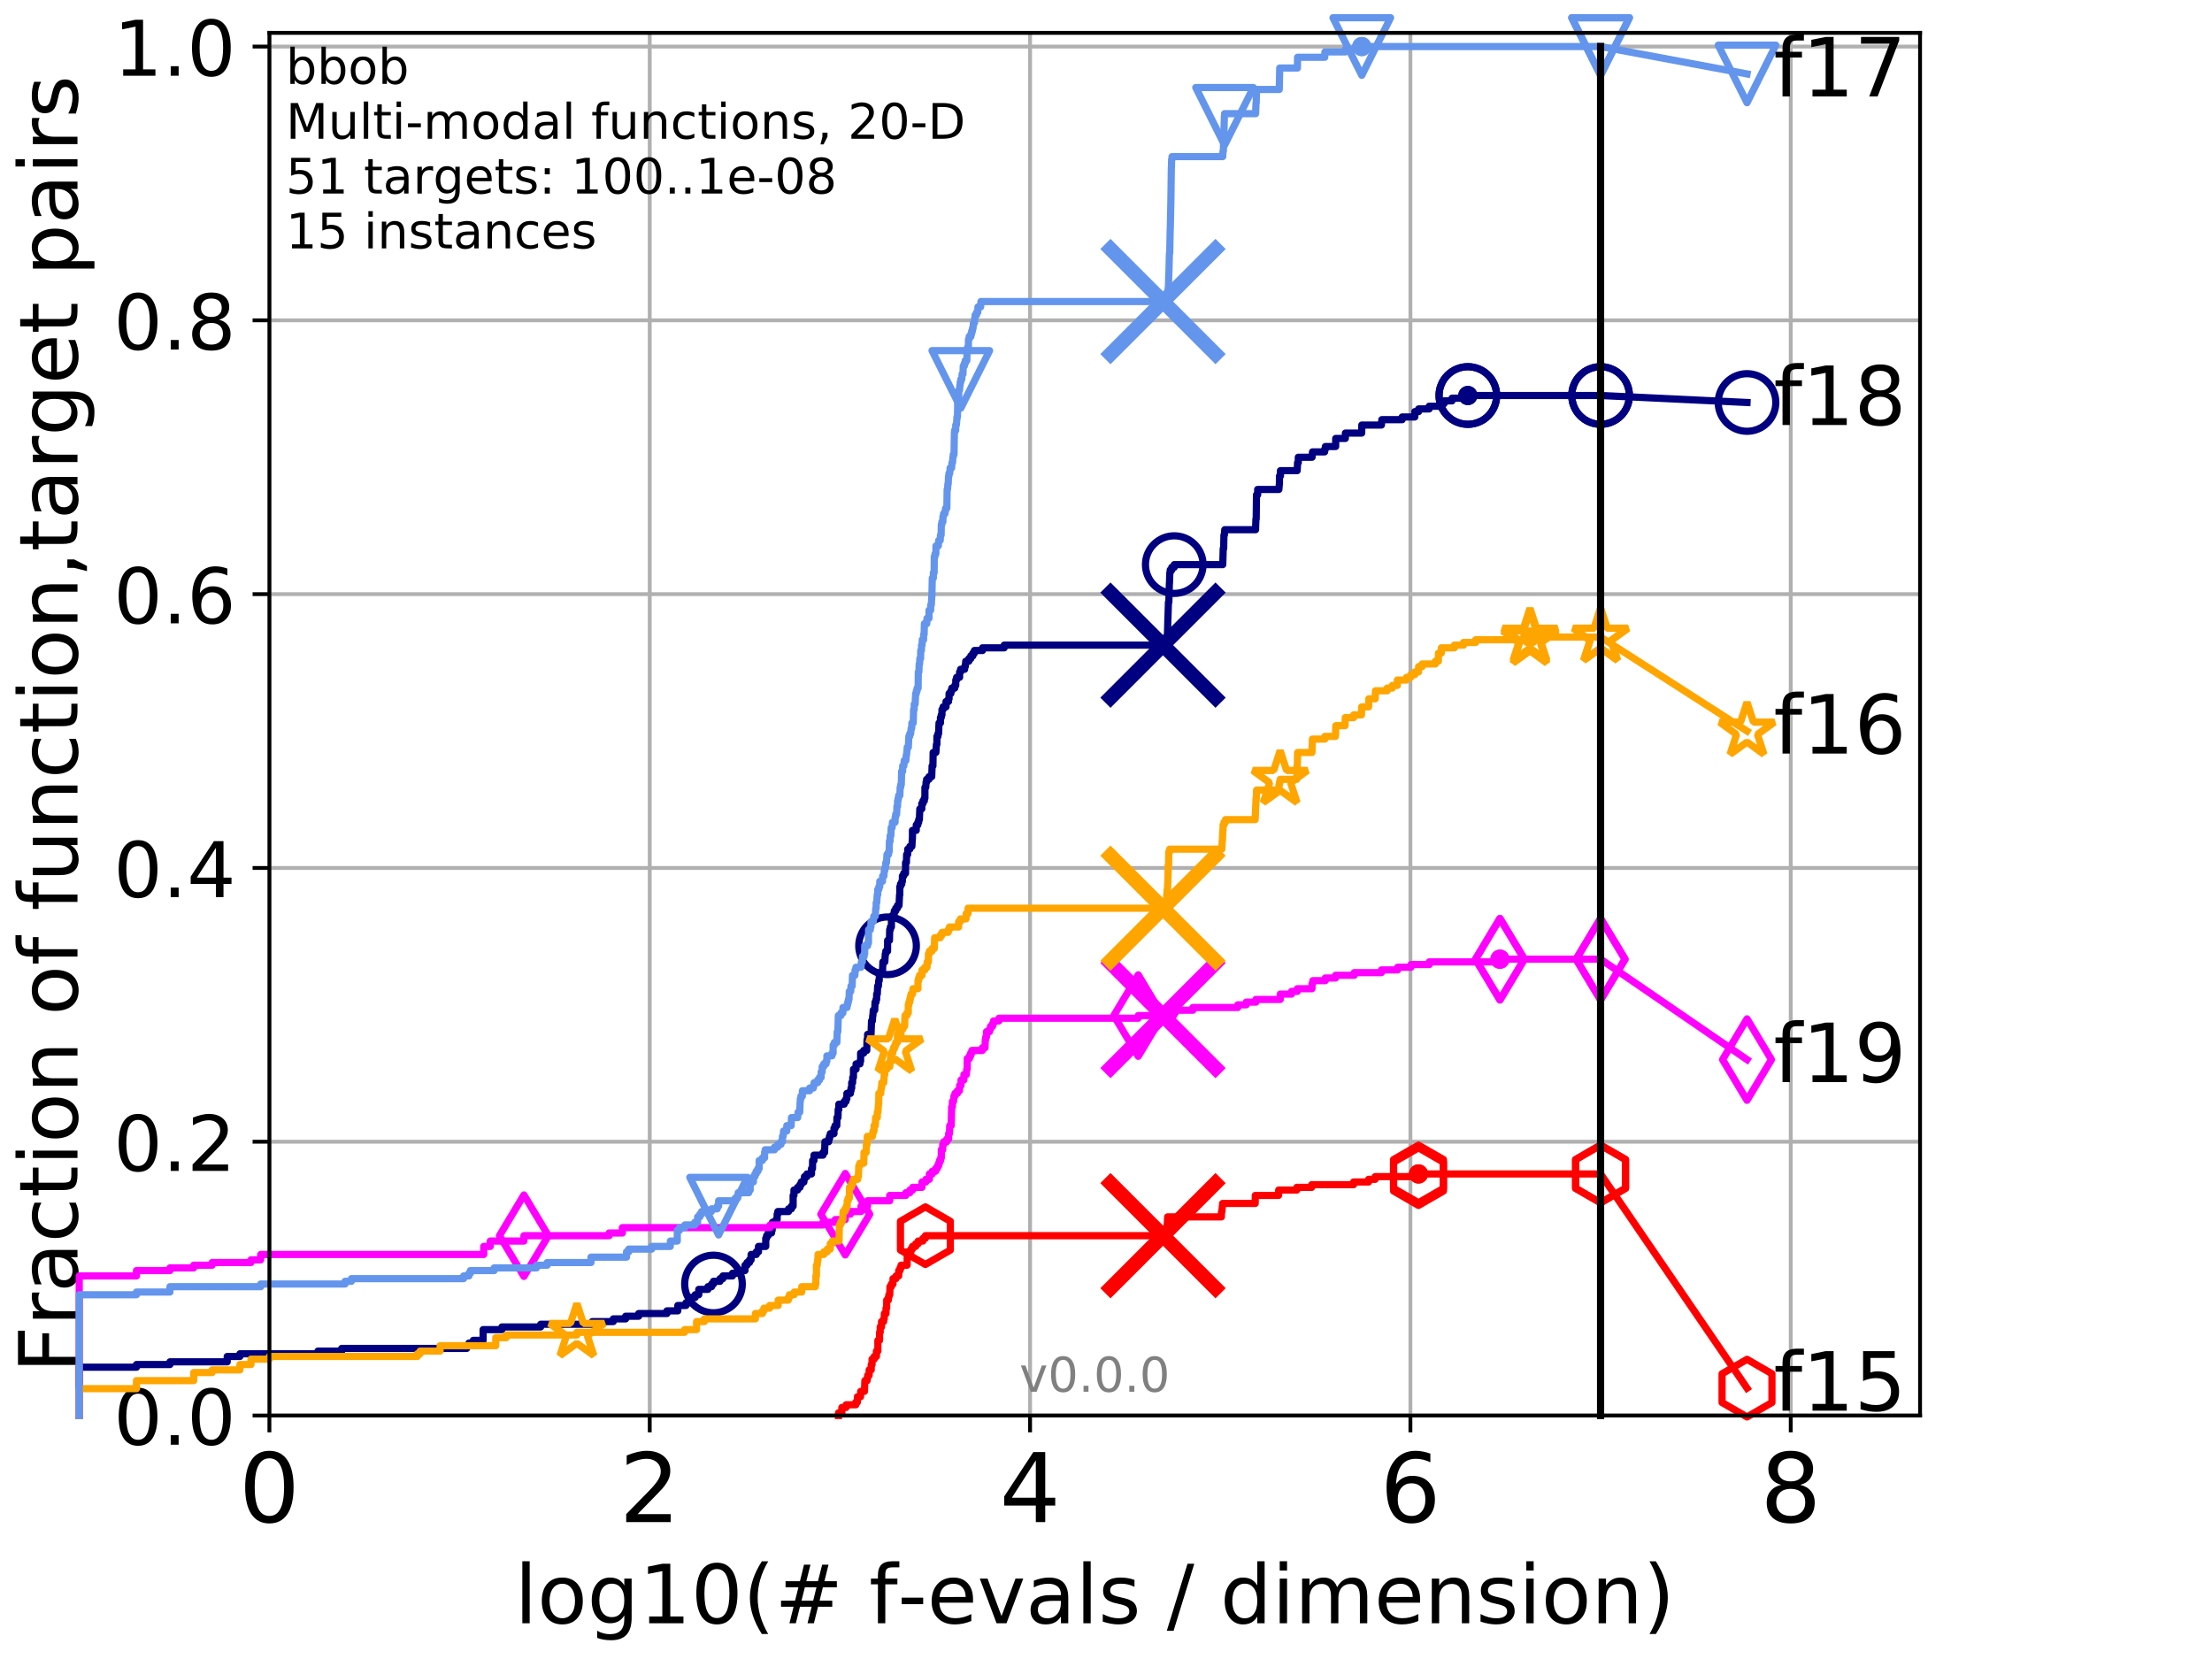 <?xml version="1.0" encoding="utf-8" standalone="no"?>
<!DOCTYPE svg PUBLIC "-//W3C//DTD SVG 1.1//EN"
  "http://www.w3.org/Graphics/SVG/1.1/DTD/svg11.dtd">
<!-- Created with matplotlib (http://matplotlib.org/) -->
<svg height="345.6pt" version="1.1" viewBox="0 0 460.8 345.6" width="460.8pt" xmlns="http://www.w3.org/2000/svg" xmlns:xlink="http://www.w3.org/1999/xlink">
 <defs>
  <style type="text/css">
*{stroke-linecap:butt;stroke-linejoin:round;}
  </style>
 </defs>
 <g id="figure_1">
  <g id="patch_1">
   <path d="M 0 345.6 
L 460.8 345.6 
L 460.8 0 
L 0 0 
z
" style="fill:#ffffff;"/>
  </g>
  <g id="axes_1">
   <g id="patch_2">
    <path d="M 56.12 294.88 
L 399.984 294.88 
L 399.984 6.845 
L 56.12 6.845 
z
" style="fill:#ffffff;"/>
   </g>
   <g id="matplotlib.axis_1">
    <g id="xtick_1">
     <g id="line2d_1">
      <path clip-path="url(#p0f555c7dfe)" d="M 56.12 294.88 
L 56.12 6.845 
" style="fill:none;stroke:#b0b0b0;stroke-linecap:square;stroke-width:0.8;"/>
     </g>
     <g id="line2d_2">
      <defs>
       <path d="M 0 0 
L 0 3.5 
" id="m9c11a7b83b" style="stroke:#000000;stroke-width:0.8;"/>
      </defs>
      <g>
       <use style="stroke:#000000;stroke-width:0.8;" x="56.12" xlink:href="#m9c11a7b83b" y="294.88"/>
      </g>
     </g>
     <g id="text_1">
      <!-- 0 -->
      <defs>
       <path d="M 31.781 66.406 
Q 24.172 66.406 20.328 58.906 
Q 16.5 51.422 16.5 36.375 
Q 16.5 21.391 20.328 13.891 
Q 24.172 6.391 31.781 6.391 
Q 39.453 6.391 43.281 13.891 
Q 47.125 21.391 47.125 36.375 
Q 47.125 51.422 43.281 58.906 
Q 39.453 66.406 31.781 66.406 
z
M 31.781 74.219 
Q 44.047 74.219 50.516 64.516 
Q 56.984 54.828 56.984 36.375 
Q 56.984 17.969 50.516 8.266 
Q 44.047 -1.422 31.781 -1.422 
Q 19.531 -1.422 13.062 8.266 
Q 6.594 17.969 6.594 36.375 
Q 6.594 54.828 13.062 64.516 
Q 19.531 74.219 31.781 74.219 
z
" id="DejaVuSans-30"/>
      </defs>
      <g transform="translate(49.758 317.077)scale(0.2 -0.2)">
       <use xlink:href="#DejaVuSans-30"/>
      </g>
     </g>
    </g>
    <g id="xtick_2">
     <g id="line2d_3">
      <path clip-path="url(#p0f555c7dfe)" d="M 135.351 294.88 
L 135.351 6.845 
" style="fill:none;stroke:#b0b0b0;stroke-linecap:square;stroke-width:0.8;"/>
     </g>
     <g id="line2d_4">
      <g>
       <use style="stroke:#000000;stroke-width:0.8;" x="135.351" xlink:href="#m9c11a7b83b" y="294.88"/>
      </g>
     </g>
     <g id="text_2">
      <!-- 2 -->
      <defs>
       <path d="M 19.188 8.297 
L 53.609 8.297 
L 53.609 0 
L 7.328 0 
L 7.328 8.297 
Q 12.938 14.109 22.625 23.891 
Q 32.328 33.688 34.812 36.531 
Q 39.547 41.844 41.422 45.531 
Q 43.312 49.219 43.312 52.781 
Q 43.312 58.594 39.234 62.25 
Q 35.156 65.922 28.609 65.922 
Q 23.969 65.922 18.812 64.312 
Q 13.672 62.703 7.812 59.422 
L 7.812 69.391 
Q 13.766 71.781 18.938 73 
Q 24.125 74.219 28.422 74.219 
Q 39.75 74.219 46.484 68.547 
Q 53.219 62.891 53.219 53.422 
Q 53.219 48.922 51.531 44.891 
Q 49.859 40.875 45.406 35.406 
Q 44.188 33.984 37.641 27.219 
Q 31.109 20.453 19.188 8.297 
z
" id="DejaVuSans-32"/>
      </defs>
      <g transform="translate(128.989 317.077)scale(0.2 -0.2)">
       <use xlink:href="#DejaVuSans-32"/>
      </g>
     </g>
    </g>
    <g id="xtick_3">
     <g id="line2d_5">
      <path clip-path="url(#p0f555c7dfe)" d="M 214.583 294.88 
L 214.583 6.845 
" style="fill:none;stroke:#b0b0b0;stroke-linecap:square;stroke-width:0.8;"/>
     </g>
     <g id="line2d_6">
      <g>
       <use style="stroke:#000000;stroke-width:0.8;" x="214.583" xlink:href="#m9c11a7b83b" y="294.88"/>
      </g>
     </g>
     <g id="text_3">
      <!-- 4 -->
      <defs>
       <path d="M 37.797 64.312 
L 12.891 25.391 
L 37.797 25.391 
z
M 35.203 72.906 
L 47.609 72.906 
L 47.609 25.391 
L 58.016 25.391 
L 58.016 17.188 
L 47.609 17.188 
L 47.609 0 
L 37.797 0 
L 37.797 17.188 
L 4.891 17.188 
L 4.891 26.703 
z
" id="DejaVuSans-34"/>
      </defs>
      <g transform="translate(208.22 317.077)scale(0.2 -0.2)">
       <use xlink:href="#DejaVuSans-34"/>
      </g>
     </g>
    </g>
    <g id="xtick_4">
     <g id="line2d_7">
      <path clip-path="url(#p0f555c7dfe)" d="M 293.814 294.88 
L 293.814 6.845 
" style="fill:none;stroke:#b0b0b0;stroke-linecap:square;stroke-width:0.8;"/>
     </g>
     <g id="line2d_8">
      <g>
       <use style="stroke:#000000;stroke-width:0.8;" x="293.814" xlink:href="#m9c11a7b83b" y="294.88"/>
      </g>
     </g>
     <g id="text_4">
      <!-- 6 -->
      <defs>
       <path d="M 33.016 40.375 
Q 26.375 40.375 22.484 35.828 
Q 18.609 31.297 18.609 23.391 
Q 18.609 15.531 22.484 10.953 
Q 26.375 6.391 33.016 6.391 
Q 39.656 6.391 43.531 10.953 
Q 47.406 15.531 47.406 23.391 
Q 47.406 31.297 43.531 35.828 
Q 39.656 40.375 33.016 40.375 
z
M 52.594 71.297 
L 52.594 62.312 
Q 48.875 64.062 45.094 64.984 
Q 41.312 65.922 37.594 65.922 
Q 27.828 65.922 22.672 59.328 
Q 17.531 52.734 16.797 39.406 
Q 19.672 43.656 24.016 45.922 
Q 28.375 48.188 33.594 48.188 
Q 44.578 48.188 50.953 41.516 
Q 57.328 34.859 57.328 23.391 
Q 57.328 12.156 50.688 5.359 
Q 44.047 -1.422 33.016 -1.422 
Q 20.359 -1.422 13.672 8.266 
Q 6.984 17.969 6.984 36.375 
Q 6.984 53.656 15.188 63.938 
Q 23.391 74.219 37.203 74.219 
Q 40.922 74.219 44.703 73.484 
Q 48.484 72.75 52.594 71.297 
z
" id="DejaVuSans-36"/>
      </defs>
      <g transform="translate(287.452 317.077)scale(0.2 -0.2)">
       <use xlink:href="#DejaVuSans-36"/>
      </g>
     </g>
    </g>
    <g id="xtick_5">
     <g id="line2d_9">
      <path clip-path="url(#p0f555c7dfe)" d="M 373.045 294.88 
L 373.045 6.845 
" style="fill:none;stroke:#b0b0b0;stroke-linecap:square;stroke-width:0.8;"/>
     </g>
     <g id="line2d_10">
      <g>
       <use style="stroke:#000000;stroke-width:0.8;" x="373.045" xlink:href="#m9c11a7b83b" y="294.88"/>
      </g>
     </g>
     <g id="text_5">
      <!-- 8 -->
      <defs>
       <path d="M 31.781 34.625 
Q 24.75 34.625 20.719 30.859 
Q 16.703 27.094 16.703 20.516 
Q 16.703 13.922 20.719 10.156 
Q 24.75 6.391 31.781 6.391 
Q 38.812 6.391 42.859 10.172 
Q 46.922 13.969 46.922 20.516 
Q 46.922 27.094 42.891 30.859 
Q 38.875 34.625 31.781 34.625 
z
M 21.922 38.812 
Q 15.578 40.375 12.031 44.719 
Q 8.5 49.078 8.5 55.328 
Q 8.5 64.062 14.719 69.141 
Q 20.953 74.219 31.781 74.219 
Q 42.672 74.219 48.875 69.141 
Q 55.078 64.062 55.078 55.328 
Q 55.078 49.078 51.531 44.719 
Q 48 40.375 41.703 38.812 
Q 48.828 37.156 52.797 32.312 
Q 56.781 27.484 56.781 20.516 
Q 56.781 9.906 50.312 4.234 
Q 43.844 -1.422 31.781 -1.422 
Q 19.734 -1.422 13.25 4.234 
Q 6.781 9.906 6.781 20.516 
Q 6.781 27.484 10.781 32.312 
Q 14.797 37.156 21.922 38.812 
z
M 18.312 54.391 
Q 18.312 48.734 21.844 45.562 
Q 25.391 42.391 31.781 42.391 
Q 38.141 42.391 41.719 45.562 
Q 45.312 48.734 45.312 54.391 
Q 45.312 60.062 41.719 63.234 
Q 38.141 66.406 31.781 66.406 
Q 25.391 66.406 21.844 63.234 
Q 18.312 60.062 18.312 54.391 
z
" id="DejaVuSans-38"/>
      </defs>
      <g transform="translate(366.683 317.077)scale(0.2 -0.2)">
       <use xlink:href="#DejaVuSans-38"/>
      </g>
     </g>
    </g>
    <g id="text_6">
     <!-- log10(# f-evals / dimension) -->
     <defs>
      <path d="M 9.422 75.984 
L 18.406 75.984 
L 18.406 0 
L 9.422 0 
z
" id="DejaVuSans-6c"/>
      <path d="M 30.609 48.391 
Q 23.391 48.391 19.188 42.75 
Q 14.984 37.109 14.984 27.297 
Q 14.984 17.484 19.156 11.844 
Q 23.344 6.203 30.609 6.203 
Q 37.797 6.203 41.984 11.859 
Q 46.188 17.531 46.188 27.297 
Q 46.188 37.016 41.984 42.703 
Q 37.797 48.391 30.609 48.391 
z
M 30.609 56 
Q 42.328 56 49.016 48.375 
Q 55.719 40.766 55.719 27.297 
Q 55.719 13.875 49.016 6.219 
Q 42.328 -1.422 30.609 -1.422 
Q 18.844 -1.422 12.172 6.219 
Q 5.516 13.875 5.516 27.297 
Q 5.516 40.766 12.172 48.375 
Q 18.844 56 30.609 56 
z
" id="DejaVuSans-6f"/>
      <path d="M 45.406 27.984 
Q 45.406 37.75 41.375 43.109 
Q 37.359 48.484 30.078 48.484 
Q 22.859 48.484 18.828 43.109 
Q 14.797 37.75 14.797 27.984 
Q 14.797 18.266 18.828 12.891 
Q 22.859 7.516 30.078 7.516 
Q 37.359 7.516 41.375 12.891 
Q 45.406 18.266 45.406 27.984 
z
M 54.391 6.781 
Q 54.391 -7.172 48.188 -13.984 
Q 42 -20.797 29.203 -20.797 
Q 24.469 -20.797 20.266 -20.094 
Q 16.062 -19.391 12.109 -17.922 
L 12.109 -9.188 
Q 16.062 -11.328 19.922 -12.344 
Q 23.781 -13.375 27.781 -13.375 
Q 36.625 -13.375 41.016 -8.766 
Q 45.406 -4.156 45.406 5.172 
L 45.406 9.625 
Q 42.625 4.781 38.281 2.391 
Q 33.938 0 27.875 0 
Q 17.828 0 11.672 7.656 
Q 5.516 15.328 5.516 27.984 
Q 5.516 40.672 11.672 48.328 
Q 17.828 56 27.875 56 
Q 33.938 56 38.281 53.609 
Q 42.625 51.219 45.406 46.391 
L 45.406 54.688 
L 54.391 54.688 
z
" id="DejaVuSans-67"/>
      <path d="M 12.406 8.297 
L 28.516 8.297 
L 28.516 63.922 
L 10.984 60.406 
L 10.984 69.391 
L 28.422 72.906 
L 38.281 72.906 
L 38.281 8.297 
L 54.391 8.297 
L 54.391 0 
L 12.406 0 
z
" id="DejaVuSans-31"/>
      <path d="M 31 75.875 
Q 24.469 64.656 21.281 53.656 
Q 18.109 42.672 18.109 31.391 
Q 18.109 20.125 21.312 9.062 
Q 24.516 -2 31 -13.188 
L 23.188 -13.188 
Q 15.875 -1.703 12.234 9.375 
Q 8.594 20.453 8.594 31.391 
Q 8.594 42.281 12.203 53.312 
Q 15.828 64.359 23.188 75.875 
z
" id="DejaVuSans-28"/>
      <path d="M 51.125 44 
L 36.922 44 
L 32.812 27.688 
L 47.125 27.688 
z
M 43.797 71.781 
L 38.719 51.516 
L 52.984 51.516 
L 58.109 71.781 
L 65.922 71.781 
L 60.891 51.516 
L 76.125 51.516 
L 76.125 44 
L 58.984 44 
L 54.984 27.688 
L 70.516 27.688 
L 70.516 20.219 
L 53.078 20.219 
L 48 0 
L 40.188 0 
L 45.219 20.219 
L 30.906 20.219 
L 25.875 0 
L 18.016 0 
L 23.094 20.219 
L 7.719 20.219 
L 7.719 27.688 
L 24.906 27.688 
L 29 44 
L 13.281 44 
L 13.281 51.516 
L 30.906 51.516 
L 35.891 71.781 
z
" id="DejaVuSans-23"/>
      <path id="DejaVuSans-20"/>
      <path d="M 37.109 75.984 
L 37.109 68.5 
L 28.516 68.5 
Q 23.688 68.5 21.797 66.547 
Q 19.922 64.594 19.922 59.516 
L 19.922 54.688 
L 34.719 54.688 
L 34.719 47.703 
L 19.922 47.703 
L 19.922 0 
L 10.891 0 
L 10.891 47.703 
L 2.297 47.703 
L 2.297 54.688 
L 10.891 54.688 
L 10.891 58.5 
Q 10.891 67.625 15.141 71.797 
Q 19.391 75.984 28.609 75.984 
z
" id="DejaVuSans-66"/>
      <path d="M 4.891 31.391 
L 31.203 31.391 
L 31.203 23.391 
L 4.891 23.391 
z
" id="DejaVuSans-2d"/>
      <path d="M 56.203 29.594 
L 56.203 25.203 
L 14.891 25.203 
Q 15.484 15.922 20.484 11.062 
Q 25.484 6.203 34.422 6.203 
Q 39.594 6.203 44.453 7.469 
Q 49.312 8.734 54.109 11.281 
L 54.109 2.781 
Q 49.266 0.734 44.188 -0.344 
Q 39.109 -1.422 33.891 -1.422 
Q 20.797 -1.422 13.156 6.188 
Q 5.516 13.812 5.516 26.812 
Q 5.516 40.234 12.766 48.109 
Q 20.016 56 32.328 56 
Q 43.359 56 49.781 48.891 
Q 56.203 41.797 56.203 29.594 
z
M 47.219 32.234 
Q 47.125 39.594 43.094 43.984 
Q 39.062 48.391 32.422 48.391 
Q 24.906 48.391 20.391 44.141 
Q 15.875 39.891 15.188 32.172 
z
" id="DejaVuSans-65"/>
      <path d="M 2.984 54.688 
L 12.5 54.688 
L 29.594 8.797 
L 46.688 54.688 
L 56.203 54.688 
L 35.688 0 
L 23.484 0 
z
" id="DejaVuSans-76"/>
      <path d="M 34.281 27.484 
Q 23.391 27.484 19.188 25 
Q 14.984 22.516 14.984 16.5 
Q 14.984 11.719 18.141 8.906 
Q 21.297 6.109 26.703 6.109 
Q 34.188 6.109 38.703 11.406 
Q 43.219 16.703 43.219 25.484 
L 43.219 27.484 
z
M 52.203 31.203 
L 52.203 0 
L 43.219 0 
L 43.219 8.297 
Q 40.141 3.328 35.547 0.953 
Q 30.953 -1.422 24.312 -1.422 
Q 15.922 -1.422 10.953 3.297 
Q 6 8.016 6 15.922 
Q 6 25.141 12.172 29.828 
Q 18.359 34.516 30.609 34.516 
L 43.219 34.516 
L 43.219 35.406 
Q 43.219 41.609 39.141 45 
Q 35.062 48.391 27.688 48.391 
Q 23 48.391 18.547 47.266 
Q 14.109 46.141 10.016 43.891 
L 10.016 52.203 
Q 14.938 54.109 19.578 55.047 
Q 24.219 56 28.609 56 
Q 40.484 56 46.344 49.844 
Q 52.203 43.703 52.203 31.203 
z
" id="DejaVuSans-61"/>
      <path d="M 44.281 53.078 
L 44.281 44.578 
Q 40.484 46.531 36.375 47.5 
Q 32.281 48.484 27.875 48.484 
Q 21.188 48.484 17.844 46.438 
Q 14.5 44.391 14.5 40.281 
Q 14.5 37.156 16.891 35.375 
Q 19.281 33.594 26.516 31.984 
L 29.594 31.297 
Q 39.156 29.25 43.188 25.516 
Q 47.219 21.781 47.219 15.094 
Q 47.219 7.469 41.188 3.016 
Q 35.156 -1.422 24.609 -1.422 
Q 20.219 -1.422 15.453 -0.562 
Q 10.688 0.297 5.422 2 
L 5.422 11.281 
Q 10.406 8.688 15.234 7.391 
Q 20.062 6.109 24.812 6.109 
Q 31.156 6.109 34.562 8.281 
Q 37.984 10.453 37.984 14.406 
Q 37.984 18.062 35.516 20.016 
Q 33.062 21.969 24.703 23.781 
L 21.578 24.516 
Q 13.234 26.266 9.516 29.906 
Q 5.812 33.547 5.812 39.891 
Q 5.812 47.609 11.281 51.797 
Q 16.75 56 26.812 56 
Q 31.781 56 36.172 55.266 
Q 40.578 54.547 44.281 53.078 
z
" id="DejaVuSans-73"/>
      <path d="M 25.391 72.906 
L 33.688 72.906 
L 8.297 -9.281 
L 0 -9.281 
z
" id="DejaVuSans-2f"/>
      <path d="M 45.406 46.391 
L 45.406 75.984 
L 54.391 75.984 
L 54.391 0 
L 45.406 0 
L 45.406 8.203 
Q 42.578 3.328 38.25 0.953 
Q 33.938 -1.422 27.875 -1.422 
Q 17.969 -1.422 11.734 6.484 
Q 5.516 14.406 5.516 27.297 
Q 5.516 40.188 11.734 48.094 
Q 17.969 56 27.875 56 
Q 33.938 56 38.25 53.625 
Q 42.578 51.266 45.406 46.391 
z
M 14.797 27.297 
Q 14.797 17.391 18.875 11.75 
Q 22.953 6.109 30.078 6.109 
Q 37.203 6.109 41.297 11.75 
Q 45.406 17.391 45.406 27.297 
Q 45.406 37.203 41.297 42.844 
Q 37.203 48.484 30.078 48.484 
Q 22.953 48.484 18.875 42.844 
Q 14.797 37.203 14.797 27.297 
z
" id="DejaVuSans-64"/>
      <path d="M 9.422 54.688 
L 18.406 54.688 
L 18.406 0 
L 9.422 0 
z
M 9.422 75.984 
L 18.406 75.984 
L 18.406 64.594 
L 9.422 64.594 
z
" id="DejaVuSans-69"/>
      <path d="M 52 44.188 
Q 55.375 50.25 60.062 53.125 
Q 64.75 56 71.094 56 
Q 79.641 56 84.281 50.016 
Q 88.922 44.047 88.922 33.016 
L 88.922 0 
L 79.891 0 
L 79.891 32.719 
Q 79.891 40.578 77.094 44.375 
Q 74.312 48.188 68.609 48.188 
Q 61.625 48.188 57.562 43.547 
Q 53.516 38.922 53.516 30.906 
L 53.516 0 
L 44.484 0 
L 44.484 32.719 
Q 44.484 40.625 41.703 44.406 
Q 38.922 48.188 33.109 48.188 
Q 26.219 48.188 22.156 43.531 
Q 18.109 38.875 18.109 30.906 
L 18.109 0 
L 9.078 0 
L 9.078 54.688 
L 18.109 54.688 
L 18.109 46.188 
Q 21.188 51.219 25.484 53.609 
Q 29.781 56 35.688 56 
Q 41.656 56 45.828 52.969 
Q 50 49.953 52 44.188 
z
" id="DejaVuSans-6d"/>
      <path d="M 54.891 33.016 
L 54.891 0 
L 45.906 0 
L 45.906 32.719 
Q 45.906 40.484 42.875 44.328 
Q 39.844 48.188 33.797 48.188 
Q 26.516 48.188 22.312 43.547 
Q 18.109 38.922 18.109 30.906 
L 18.109 0 
L 9.078 0 
L 9.078 54.688 
L 18.109 54.688 
L 18.109 46.188 
Q 21.344 51.125 25.703 53.562 
Q 30.078 56 35.797 56 
Q 45.219 56 50.047 50.172 
Q 54.891 44.344 54.891 33.016 
z
" id="DejaVuSans-6e"/>
      <path d="M 8.016 75.875 
L 15.828 75.875 
Q 23.141 64.359 26.781 53.312 
Q 30.422 42.281 30.422 31.391 
Q 30.422 20.453 26.781 9.375 
Q 23.141 -1.703 15.828 -13.188 
L 8.016 -13.188 
Q 14.5 -2 17.703 9.062 
Q 20.906 20.125 20.906 31.391 
Q 20.906 42.672 17.703 53.656 
Q 14.5 64.656 8.016 75.875 
z
" id="DejaVuSans-29"/>
     </defs>
     <g transform="translate(107.211 338.154)scale(0.17 -0.17)">
      <use xlink:href="#DejaVuSans-6c"/>
      <use x="27.783" xlink:href="#DejaVuSans-6f"/>
      <use x="88.965" xlink:href="#DejaVuSans-67"/>
      <use x="152.441" xlink:href="#DejaVuSans-31"/>
      <use x="216.064" xlink:href="#DejaVuSans-30"/>
      <use x="279.688" xlink:href="#DejaVuSans-28"/>
      <use x="318.701" xlink:href="#DejaVuSans-23"/>
      <use x="402.49" xlink:href="#DejaVuSans-20"/>
      <use x="434.277" xlink:href="#DejaVuSans-66"/>
      <use x="469.404" xlink:href="#DejaVuSans-2d"/>
      <use x="505.488" xlink:href="#DejaVuSans-65"/>
      <use x="567.012" xlink:href="#DejaVuSans-76"/>
      <use x="626.191" xlink:href="#DejaVuSans-61"/>
      <use x="687.471" xlink:href="#DejaVuSans-6c"/>
      <use x="715.254" xlink:href="#DejaVuSans-73"/>
      <use x="767.354" xlink:href="#DejaVuSans-20"/>
      <use x="799.141" xlink:href="#DejaVuSans-2f"/>
      <use x="832.832" xlink:href="#DejaVuSans-20"/>
      <use x="864.619" xlink:href="#DejaVuSans-64"/>
      <use x="928.096" xlink:href="#DejaVuSans-69"/>
      <use x="955.879" xlink:href="#DejaVuSans-6d"/>
      <use x="1053.291" xlink:href="#DejaVuSans-65"/>
      <use x="1114.814" xlink:href="#DejaVuSans-6e"/>
      <use x="1178.193" xlink:href="#DejaVuSans-73"/>
      <use x="1230.293" xlink:href="#DejaVuSans-69"/>
      <use x="1258.076" xlink:href="#DejaVuSans-6f"/>
      <use x="1319.258" xlink:href="#DejaVuSans-6e"/>
      <use x="1382.637" xlink:href="#DejaVuSans-29"/>
     </g>
    </g>
   </g>
   <g id="matplotlib.axis_2">
    <g id="ytick_1">
     <g id="line2d_11">
      <path clip-path="url(#p0f555c7dfe)" d="M 56.12 294.88 
L 399.984 294.88 
" style="fill:none;stroke:#b0b0b0;stroke-linecap:square;stroke-width:0.8;"/>
     </g>
     <g id="line2d_12">
      <defs>
       <path d="M 0 0 
L -3.5 0 
" id="m5537736da6" style="stroke:#000000;stroke-width:0.8;"/>
      </defs>
      <g>
       <use style="stroke:#000000;stroke-width:0.8;" x="56.12" xlink:href="#m5537736da6" y="294.88"/>
      </g>
     </g>
     <g id="text_7">
      <!-- 0.0 -->
      <defs>
       <path d="M 10.688 12.406 
L 21 12.406 
L 21 0 
L 10.688 0 
z
" id="DejaVuSans-2e"/>
      </defs>
      <g transform="translate(23.675 300.959)scale(0.16 -0.16)">
       <use xlink:href="#DejaVuSans-30"/>
       <use x="63.623" xlink:href="#DejaVuSans-2e"/>
       <use x="95.41" xlink:href="#DejaVuSans-30"/>
      </g>
     </g>
    </g>
    <g id="ytick_2">
     <g id="line2d_13">
      <path clip-path="url(#p0f555c7dfe)" d="M 56.12 237.843 
L 399.984 237.843 
" style="fill:none;stroke:#b0b0b0;stroke-linecap:square;stroke-width:0.8;"/>
     </g>
     <g id="line2d_14">
      <g>
       <use style="stroke:#000000;stroke-width:0.8;" x="56.12" xlink:href="#m5537736da6" y="237.843"/>
      </g>
     </g>
     <g id="text_8">
      <!-- 0.2 -->
      <g transform="translate(23.675 243.922)scale(0.16 -0.16)">
       <use xlink:href="#DejaVuSans-30"/>
       <use x="63.623" xlink:href="#DejaVuSans-2e"/>
       <use x="95.41" xlink:href="#DejaVuSans-32"/>
      </g>
     </g>
    </g>
    <g id="ytick_3">
     <g id="line2d_15">
      <path clip-path="url(#p0f555c7dfe)" d="M 56.12 180.807 
L 399.984 180.807 
" style="fill:none;stroke:#b0b0b0;stroke-linecap:square;stroke-width:0.8;"/>
     </g>
     <g id="line2d_16">
      <g>
       <use style="stroke:#000000;stroke-width:0.8;" x="56.12" xlink:href="#m5537736da6" y="180.807"/>
      </g>
     </g>
     <g id="text_9">
      <!-- 0.4 -->
      <g transform="translate(23.675 186.886)scale(0.16 -0.16)">
       <use xlink:href="#DejaVuSans-30"/>
       <use x="63.623" xlink:href="#DejaVuSans-2e"/>
       <use x="95.41" xlink:href="#DejaVuSans-34"/>
      </g>
     </g>
    </g>
    <g id="ytick_4">
     <g id="line2d_17">
      <path clip-path="url(#p0f555c7dfe)" d="M 56.12 123.77 
L 399.984 123.77 
" style="fill:none;stroke:#b0b0b0;stroke-linecap:square;stroke-width:0.8;"/>
     </g>
     <g id="line2d_18">
      <g>
       <use style="stroke:#000000;stroke-width:0.8;" x="56.12" xlink:href="#m5537736da6" y="123.77"/>
      </g>
     </g>
     <g id="text_10">
      <!-- 0.6 -->
      <g transform="translate(23.675 129.849)scale(0.16 -0.16)">
       <use xlink:href="#DejaVuSans-30"/>
       <use x="63.623" xlink:href="#DejaVuSans-2e"/>
       <use x="95.41" xlink:href="#DejaVuSans-36"/>
      </g>
     </g>
    </g>
    <g id="ytick_5">
     <g id="line2d_19">
      <path clip-path="url(#p0f555c7dfe)" d="M 56.12 66.734 
L 399.984 66.734 
" style="fill:none;stroke:#b0b0b0;stroke-linecap:square;stroke-width:0.8;"/>
     </g>
     <g id="line2d_20">
      <g>
       <use style="stroke:#000000;stroke-width:0.8;" x="56.12" xlink:href="#m5537736da6" y="66.734"/>
      </g>
     </g>
     <g id="text_11">
      <!-- 0.8 -->
      <g transform="translate(23.675 72.812)scale(0.16 -0.16)">
       <use xlink:href="#DejaVuSans-30"/>
       <use x="63.623" xlink:href="#DejaVuSans-2e"/>
       <use x="95.41" xlink:href="#DejaVuSans-38"/>
      </g>
     </g>
    </g>
    <g id="ytick_6">
     <g id="line2d_21">
      <path clip-path="url(#p0f555c7dfe)" d="M 56.12 9.697 
L 399.984 9.697 
" style="fill:none;stroke:#b0b0b0;stroke-linecap:square;stroke-width:0.8;"/>
     </g>
     <g id="line2d_22">
      <g>
       <use style="stroke:#000000;stroke-width:0.8;" x="56.12" xlink:href="#m5537736da6" y="9.697"/>
      </g>
     </g>
     <g id="text_12">
      <!-- 1.0 -->
      <g transform="translate(23.675 15.776)scale(0.16 -0.16)">
       <use xlink:href="#DejaVuSans-31"/>
       <use x="63.623" xlink:href="#DejaVuSans-2e"/>
       <use x="95.41" xlink:href="#DejaVuSans-30"/>
      </g>
     </g>
    </g>
    <g id="text_13">
     <!-- Fraction of function,target pairs -->
     <defs>
      <path d="M 9.812 72.906 
L 51.703 72.906 
L 51.703 64.594 
L 19.672 64.594 
L 19.672 43.109 
L 48.578 43.109 
L 48.578 34.812 
L 19.672 34.812 
L 19.672 0 
L 9.812 0 
z
" id="DejaVuSans-46"/>
      <path d="M 41.109 46.297 
Q 39.594 47.172 37.812 47.578 
Q 36.031 48 33.891 48 
Q 26.266 48 22.188 43.047 
Q 18.109 38.094 18.109 28.812 
L 18.109 0 
L 9.078 0 
L 9.078 54.688 
L 18.109 54.688 
L 18.109 46.188 
Q 20.953 51.172 25.484 53.578 
Q 30.031 56 36.531 56 
Q 37.453 56 38.578 55.875 
Q 39.703 55.766 41.062 55.516 
z
" id="DejaVuSans-72"/>
      <path d="M 48.781 52.594 
L 48.781 44.188 
Q 44.969 46.297 41.141 47.344 
Q 37.312 48.391 33.406 48.391 
Q 24.656 48.391 19.812 42.844 
Q 14.984 37.312 14.984 27.297 
Q 14.984 17.281 19.812 11.734 
Q 24.656 6.203 33.406 6.203 
Q 37.312 6.203 41.141 7.25 
Q 44.969 8.297 48.781 10.406 
L 48.781 2.094 
Q 45.016 0.344 40.984 -0.531 
Q 36.969 -1.422 32.422 -1.422 
Q 20.062 -1.422 12.781 6.344 
Q 5.516 14.109 5.516 27.297 
Q 5.516 40.672 12.859 48.328 
Q 20.219 56 33.016 56 
Q 37.156 56 41.109 55.141 
Q 45.062 54.297 48.781 52.594 
z
" id="DejaVuSans-63"/>
      <path d="M 18.312 70.219 
L 18.312 54.688 
L 36.812 54.688 
L 36.812 47.703 
L 18.312 47.703 
L 18.312 18.016 
Q 18.312 11.328 20.141 9.422 
Q 21.969 7.516 27.594 7.516 
L 36.812 7.516 
L 36.812 0 
L 27.594 0 
Q 17.188 0 13.234 3.875 
Q 9.281 7.766 9.281 18.016 
L 9.281 47.703 
L 2.688 47.703 
L 2.688 54.688 
L 9.281 54.688 
L 9.281 70.219 
z
" id="DejaVuSans-74"/>
      <path d="M 8.5 21.578 
L 8.5 54.688 
L 17.484 54.688 
L 17.484 21.922 
Q 17.484 14.156 20.5 10.266 
Q 23.531 6.391 29.594 6.391 
Q 36.859 6.391 41.078 11.031 
Q 45.312 15.672 45.312 23.688 
L 45.312 54.688 
L 54.297 54.688 
L 54.297 0 
L 45.312 0 
L 45.312 8.406 
Q 42.047 3.422 37.719 1 
Q 33.406 -1.422 27.688 -1.422 
Q 18.266 -1.422 13.375 4.438 
Q 8.5 10.297 8.5 21.578 
z
M 31.109 56 
z
" id="DejaVuSans-75"/>
      <path d="M 11.719 12.406 
L 22.016 12.406 
L 22.016 4 
L 14.016 -11.625 
L 7.719 -11.625 
L 11.719 4 
z
" id="DejaVuSans-2c"/>
      <path d="M 18.109 8.203 
L 18.109 -20.797 
L 9.078 -20.797 
L 9.078 54.688 
L 18.109 54.688 
L 18.109 46.391 
Q 20.953 51.266 25.266 53.625 
Q 29.594 56 35.594 56 
Q 45.562 56 51.781 48.094 
Q 58.016 40.188 58.016 27.297 
Q 58.016 14.406 51.781 6.484 
Q 45.562 -1.422 35.594 -1.422 
Q 29.594 -1.422 25.266 0.953 
Q 20.953 3.328 18.109 8.203 
z
M 48.688 27.297 
Q 48.688 37.203 44.609 42.844 
Q 40.531 48.484 33.406 48.484 
Q 26.266 48.484 22.188 42.844 
Q 18.109 37.203 18.109 27.297 
Q 18.109 17.391 22.188 11.75 
Q 26.266 6.109 33.406 6.109 
Q 40.531 6.109 44.609 11.75 
Q 48.688 17.391 48.688 27.297 
z
" id="DejaVuSans-70"/>
     </defs>
     <g transform="translate(16.14 286.002)rotate(-90)scale(0.17 -0.17)">
      <use xlink:href="#DejaVuSans-46"/>
      <use x="57.41" xlink:href="#DejaVuSans-72"/>
      <use x="98.523" xlink:href="#DejaVuSans-61"/>
      <use x="159.803" xlink:href="#DejaVuSans-63"/>
      <use x="214.783" xlink:href="#DejaVuSans-74"/>
      <use x="253.992" xlink:href="#DejaVuSans-69"/>
      <use x="281.775" xlink:href="#DejaVuSans-6f"/>
      <use x="342.957" xlink:href="#DejaVuSans-6e"/>
      <use x="406.336" xlink:href="#DejaVuSans-20"/>
      <use x="438.123" xlink:href="#DejaVuSans-6f"/>
      <use x="499.305" xlink:href="#DejaVuSans-66"/>
      <use x="534.51" xlink:href="#DejaVuSans-20"/>
      <use x="566.297" xlink:href="#DejaVuSans-66"/>
      <use x="601.502" xlink:href="#DejaVuSans-75"/>
      <use x="664.881" xlink:href="#DejaVuSans-6e"/>
      <use x="728.26" xlink:href="#DejaVuSans-63"/>
      <use x="783.24" xlink:href="#DejaVuSans-74"/>
      <use x="822.449" xlink:href="#DejaVuSans-69"/>
      <use x="850.232" xlink:href="#DejaVuSans-6f"/>
      <use x="911.414" xlink:href="#DejaVuSans-6e"/>
      <use x="974.793" xlink:href="#DejaVuSans-2c"/>
      <use x="1006.58" xlink:href="#DejaVuSans-74"/>
      <use x="1045.789" xlink:href="#DejaVuSans-61"/>
      <use x="1107.068" xlink:href="#DejaVuSans-72"/>
      <use x="1148.166" xlink:href="#DejaVuSans-67"/>
      <use x="1211.643" xlink:href="#DejaVuSans-65"/>
      <use x="1273.166" xlink:href="#DejaVuSans-74"/>
      <use x="1312.375" xlink:href="#DejaVuSans-20"/>
      <use x="1344.162" xlink:href="#DejaVuSans-70"/>
      <use x="1407.639" xlink:href="#DejaVuSans-61"/>
      <use x="1468.918" xlink:href="#DejaVuSans-69"/>
      <use x="1496.701" xlink:href="#DejaVuSans-72"/>
      <use x="1537.814" xlink:href="#DejaVuSans-73"/>
     </g>
    </g>
   </g>
   <g id="line2d_23">
    <defs>
     <path d="M 0 1.5 
C 0.398 1.5 0.779 1.342 1.061 1.061 
C 1.342 0.779 1.5 0.398 1.5 0 
C 1.5 -0.398 1.342 -0.779 1.061 -1.061 
C 0.779 -1.342 0.398 -1.5 0 -1.5 
C -0.398 -1.5 -0.779 -1.342 -1.061 -1.061 
C -1.342 -0.779 -1.5 -0.398 -1.5 0 
C -1.5 0.398 -1.342 0.779 -1.061 1.061 
C -0.779 1.342 -0.398 1.5 0 1.5 
z
" id="m7690cc2a0e" style="stroke:#000080;"/>
    </defs>
    <g>
     <use style="fill:#000080;stroke:#000080;" x="305.78" xlink:href="#m7690cc2a0e" y="82.391"/>
     <use style="fill:#000080;stroke:#000080;" x="305.78" xlink:href="#m7690cc2a0e" y="82.391"/>
    </g>
   </g>
   <g id="line2d_24">
    <path d="M 16.504 294.88 
L 16.504 284.815 
L 28.43 284.815 
L 28.43 284.256 
L 35.406 284.256 
L 35.406 283.696 
L 47.331 283.696 
L 47.331 282.578 
L 49.983 282.578 
L 49.983 282.019 
L 66.233 282.019 
L 66.233 281.46 
L 71.182 281.46 
L 71.182 280.9 
L 97.218 280.9 
L 97.218 280.341 
L 97.685 280.341 
L 97.685 279.782 
L 98.583 279.782 
L 98.583 279.223 
L 100.642 279.223 
L 100.642 276.986 
L 104.559 276.986 
L 104.559 276.427 
L 112.632 276.427 
L 112.632 275.868 
L 123.391 275.868 
L 123.391 275.309 
L 127.753 275.309 
L 127.753 274.749 
L 130.333 274.749 
L 130.333 274.19 
L 133.054 274.19 
L 133.054 273.631 
L 138.941 273.631 
L 138.941 273.072 
L 141.202 273.072 
L 141.202 271.954 
L 142.903 271.954 
L 142.903 271.394 
L 143.662 271.394 
L 143.662 270.276 
L 144.821 270.276 
L 144.821 269.717 
L 145.569 269.717 
L 145.569 268.598 
L 147.474 268.598 
L 147.474 268.039 
L 148.239 268.039 
L 148.239 267.48 
L 148.633 267.48 
L 148.633 266.921 
L 149.993 266.921 
L 149.993 266.362 
L 150.592 266.362 
L 150.592 265.803 
L 152.592 265.803 
L 152.592 265.243 
L 153.835 265.243 
L 153.835 264.684 
L 155.196 264.684 
L 155.196 263.566 
L 155.619 263.566 
L 155.619 263.007 
L 156.136 263.007 
L 156.136 262.447 
L 156.467 262.447 
L 156.467 261.329 
L 157.551 261.329 
L 157.551 260.77 
L 158.005 260.77 
L 158.005 259.652 
L 159.518 259.652 
L 159.518 257.974 
L 159.694 257.974 
L 159.694 257.415 
L 160.013 257.415 
L 160.013 256.856 
L 160.72 256.856 
L 160.72 256.296 
L 160.854 256.296 
L 160.932 254.619 
L 161.663 254.619 
L 161.663 254.06 
L 161.893 254.06 
L 161.893 252.941 
L 162.039 252.941 
L 162.039 252.382 
L 164.273 252.382 
L 164.273 251.823 
L 164.868 251.823 
L 164.868 251.264 
L 165.223 251.264 
L 165.226 249.027 
L 165.395 249.027 
L 165.395 247.909 
L 166.147 247.909 
L 166.147 247.35 
L 166.637 247.35 
L 166.637 246.79 
L 166.911 246.79 
L 166.911 246.231 
L 167.468 246.231 
L 167.468 245.672 
L 167.582 245.672 
L 167.582 245.113 
L 168.105 245.113 
L 168.105 244.554 
L 169.053 244.554 
L 169.053 243.435 
L 169.258 243.435 
L 169.279 241.758 
L 169.567 241.758 
L 169.567 240.639 
L 171.435 240.639 
L 171.435 240.08 
L 171.778 240.08 
L 171.852 237.843 
L 172.628 237.843 
L 172.628 237.284 
L 172.785 237.284 
L 172.785 236.725 
L 172.96 236.725 
L 172.96 236.166 
L 173.733 236.166 
L 173.733 235.048 
L 173.957 235.048 
L 173.957 234.488 
L 174.317 234.488 
L 174.352 232.811 
L 174.567 232.811 
L 174.607 231.133 
L 174.747 231.133 
L 174.747 230.015 
L 175.864 230.015 
L 175.864 229.456 
L 176.235 229.456 
L 176.235 228.896 
L 176.42 228.896 
L 176.42 227.778 
L 177.161 227.778 
L 177.161 227.219 
L 177.286 227.219 
L 177.286 226.66 
L 177.424 226.66 
L 177.424 225.541 
L 177.609 225.541 
L 177.649 224.423 
L 177.79 224.423 
L 177.794 222.745 
L 178.332 222.745 
L 178.332 221.627 
L 179.147 221.627 
L 179.147 221.068 
L 179.281 221.068 
L 179.283 219.39 
L 179.921 219.39 
L 179.921 218.831 
L 180.561 218.831 
L 180.617 216.594 
L 180.718 216.594 
L 180.738 215.476 
L 181.456 215.476 
L 181.553 212.68 
L 181.727 212.68 
L 181.807 211.562 
L 181.843 211.562 
L 181.914 210.443 
L 182.221 210.443 
L 182.289 208.766 
L 182.489 208.766 
L 182.489 208.207 
L 182.622 208.207 
L 182.622 207.088 
L 182.756 207.088 
L 182.837 205.411 
L 182.991 205.411 
L 183.051 204.292 
L 183.156 204.292 
L 183.194 202.615 
L 183.834 202.615 
L 183.922 200.378 
L 184.325 200.378 
L 184.422 198.701 
L 184.53 198.701 
L 184.53 198.141 
L 184.895 198.141 
L 184.908 195.905 
L 185.288 195.905 
L 185.338 193.668 
L 185.479 193.668 
L 185.479 193.109 
L 185.693 193.109 
L 185.714 190.872 
L 186.182 190.872 
L 186.182 190.313 
L 186.298 190.313 
L 186.298 189.754 
L 186.602 189.754 
L 186.602 189.195 
L 186.951 189.195 
L 186.951 188.635 
L 187.281 188.635 
L 187.392 186.399 
L 187.444 186.399 
L 187.444 184.721 
L 187.59 184.721 
L 187.59 184.162 
L 187.863 184.162 
L 187.863 183.603 
L 187.982 183.603 
L 187.989 182.484 
L 188.264 182.484 
L 188.264 181.925 
L 188.64 181.925 
L 188.642 179.688 
L 188.82 179.688 
L 188.865 178.011 
L 189.083 178.011 
L 189.097 176.893 
L 189.536 176.893 
L 189.536 176.333 
L 189.96 176.333 
L 190.06 174.656 
L 190.079 174.656 
L 190.079 172.978 
L 190.873 172.978 
L 190.873 171.86 
L 191.197 171.86 
L 191.197 171.301 
L 191.381 171.301 
L 191.381 170.742 
L 191.522 170.742 
L 191.616 168.505 
L 192.026 168.505 
L 192.026 167.386 
L 192.275 167.386 
L 192.275 166.827 
L 192.555 166.827 
L 192.555 166.268 
L 192.678 166.268 
L 192.678 164.031 
L 192.855 164.031 
L 192.921 162.913 
L 193.034 162.913 
L 193.034 162.354 
L 193.518 162.354 
L 193.518 161.795 
L 194.097 161.795 
L 194.174 159.558 
L 194.347 159.558 
L 194.39 156.762 
L 194.963 156.762 
L 195.073 155.084 
L 195.172 155.084 
L 195.176 153.407 
L 195.388 153.407 
L 195.388 152.848 
L 195.521 152.848 
L 195.615 150.611 
L 195.907 150.611 
L 195.911 149.493 
L 196.077 149.493 
L 196.077 148.933 
L 196.229 148.933 
L 196.229 147.815 
L 196.464 147.815 
L 196.464 147.256 
L 197.075 147.256 
L 197.075 146.138 
L 197.593 146.138 
L 197.593 145.578 
L 197.707 145.578 
L 197.707 144.46 
L 198.086 144.46 
L 198.086 143.901 
L 198.277 143.901 
L 198.277 143.342 
L 198.896 143.342 
L 198.896 142.782 
L 199.103 142.782 
L 199.103 141.664 
L 199.278 141.664 
L 199.278 141.105 
L 199.901 141.105 
L 199.901 139.987 
L 200.107 139.987 
L 200.107 139.427 
L 200.949 139.427 
L 200.949 138.868 
L 201.084 138.868 
L 201.184 137.75 
L 201.83 137.75 
L 201.83 137.191 
L 202.239 137.191 
L 202.239 136.631 
L 202.664 136.631 
L 202.664 136.072 
L 202.985 136.072 
L 202.985 135.513 
L 204.674 135.513 
L 204.674 134.954 
L 209.19 134.954 
L 209.19 134.395 
L 242.939 134.395 
L 242.991 132.717 
L 243.188 132.717 
L 243.293 128.803 
L 243.303 128.803 
L 243.408 125.448 
L 243.492 125.448 
L 243.603 121.534 
L 243.618 121.534 
L 243.696 119.297 
L 243.775 119.297 
L 243.775 118.738 
L 244.106 118.738 
L 244.106 118.178 
L 244.62 118.178 
L 244.62 117.619 
L 254.723 117.619 
L 254.819 114.264 
L 254.916 114.264 
L 254.966 111.468 
L 255.054 111.468 
L 255.139 110.35 
L 261.557 110.35 
L 261.629 108.113 
L 261.69 108.113 
L 261.749 103.08 
L 261.993 103.08 
L 261.993 101.962 
L 266.412 101.962 
L 266.509 100.844 
L 266.528 100.844 
L 266.536 99.166 
L 266.741 99.166 
L 266.741 98.048 
L 270.223 98.048 
L 270.31 96.37 
L 270.459 96.37 
L 270.459 95.252 
L 273.329 95.252 
L 273.419 94.134 
L 275.945 94.134 
L 275.945 93.574 
L 276.108 93.574 
L 276.108 93.015 
L 278.243 93.015 
L 278.253 91.338 
L 280.257 91.338 
L 280.27 90.219 
L 283.669 90.219 
L 283.687 88.542 
L 287.782 88.542 
L 287.856 87.423 
L 292.098 87.423 
L 292.098 86.864 
L 294.731 86.864 
L 294.733 85.746 
L 295.524 85.746 
L 295.524 85.187 
L 297.723 85.187 
L 297.723 84.627 
L 300.263 84.627 
L 300.263 84.068 
L 300.848 84.068 
L 300.848 83.509 
L 302.483 83.509 
L 302.483 82.95 
L 305.78 82.95 
L 305.78 82.391 
L 333.43 82.391 
L 333.43 82.391 
" style="fill:none;stroke:#000080;stroke-linecap:square;stroke-width:1.5;"/>
   </g>
   <g id="line2d_25">
    <defs>
     <path d="M 0 6 
C 1.591 6 3.117 5.368 4.243 4.243 
C 5.368 3.117 6 1.591 6 0 
C 6 -1.591 5.368 -3.117 4.243 -4.243 
C 3.117 -5.368 1.591 -6 0 -6 
C -1.591 -6 -3.117 -5.368 -4.243 -4.243 
C -5.368 -3.117 -6 -1.591 -6 0 
C -6 1.591 -5.368 3.117 -4.243 4.243 
C -3.117 5.368 -1.591 6 0 6 
z
" id="m5ea1582362" style="stroke:#000080;stroke-width:1.5;"/>
    </defs>
    <g>
     <use style="fill-opacity:0;stroke:#000080;stroke-width:1.5;" x="148.633" xlink:href="#m5ea1582362" y="267.48"/>
     <use style="fill-opacity:0;stroke:#000080;stroke-width:1.5;" x="184.895" xlink:href="#m5ea1582362" y="197.023"/>
     <use style="fill-opacity:0;stroke:#000080;stroke-width:1.5;" x="244.62" xlink:href="#m5ea1582362" y="117.619"/>
     <use style="fill-opacity:0;stroke:#000080;stroke-width:1.5;" x="305.78" xlink:href="#m5ea1582362" y="82.391"/>
     <use style="fill-opacity:0;stroke:#000080;stroke-width:1.5;" x="305.78" xlink:href="#m5ea1582362" y="82.391"/>
     <use style="fill-opacity:0;stroke:#000080;stroke-width:1.5;" x="333.43" xlink:href="#m5ea1582362" y="82.391"/>
    </g>
   </g>
   <g id="line2d_26">
    <path style="fill:none;stroke:#000080;stroke-linecap:square;stroke-width:1.5;"/>
    <g/>
   </g>
   <g id="line2d_27">
    <path clip-path="url(#p0f555c7dfe)" d="M 242.273 134.395 
" style="fill:none;stroke:#000080;stroke-linecap:square;stroke-width:1.5;"/>
    <defs>
     <path d="M -12 12 
L 12 -12 
M -12 -12 
L 12 12 
" id="m7b3f67081b" style="stroke:#000080;stroke-width:3;"/>
    </defs>
    <g clip-path="url(#p0f555c7dfe)">
     <use style="fill:#000080;stroke:#000080;stroke-width:3;" x="242.273" xlink:href="#m7b3f67081b" y="134.395"/>
    </g>
   </g>
   <g id="line2d_28">
    <defs>
     <path d="M 0 1.5 
C 0.398 1.5 0.779 1.342 1.061 1.061 
C 1.342 0.779 1.5 0.398 1.5 0 
C 1.5 -0.398 1.342 -0.779 1.061 -1.061 
C 0.779 -1.342 0.398 -1.5 0 -1.5 
C -0.398 -1.5 -0.779 -1.342 -1.061 -1.061 
C -1.342 -0.779 -1.5 -0.398 -1.5 0 
C -1.5 0.398 -1.342 0.779 -1.061 1.061 
C -0.779 1.342 -0.398 1.5 0 1.5 
z
" id="m20498d69b9" style="stroke:#ff00ff;"/>
    </defs>
    <g>
     <use style="fill:#ff00ff;stroke:#ff00ff;" x="312.466" xlink:href="#m20498d69b9" y="199.819"/>
     <use style="fill:#ff00ff;stroke:#ff00ff;" x="312.466" xlink:href="#m20498d69b9" y="199.819"/>
    </g>
   </g>
   <g id="line2d_29">
    <path d="M 16.504 294.88 
L 16.504 265.803 
L 28.43 265.803 
L 28.43 264.684 
L 35.406 264.684 
L 35.406 264.125 
L 40.355 264.125 
L 40.355 263.566 
L 44.194 263.566 
L 44.194 263.007 
L 52.281 263.007 
L 52.281 262.447 
L 54.307 262.447 
L 54.307 261.329 
L 100.771 261.329 
L 100.771 259.652 
L 102.128 259.652 
L 102.128 258.533 
L 109.144 258.533 
L 109.144 257.415 
L 126.903 257.415 
L 126.903 256.856 
L 129.652 256.856 
L 129.652 255.737 
L 160.415 255.737 
L 160.415 255.178 
L 171.424 255.178 
L 171.424 254.619 
L 173.992 254.619 
L 173.992 254.06 
L 176.089 254.06 
L 176.089 252.941 
L 177.15 252.941 
L 177.15 252.382 
L 179.376 252.382 
L 179.376 251.264 
L 180.724 251.264 
L 180.724 250.145 
L 185.342 250.145 
L 185.342 249.027 
L 188.706 249.027 
L 188.706 248.468 
L 189.546 248.468 
L 189.546 247.909 
L 190.124 247.909 
L 190.124 247.35 
L 192.069 247.35 
L 192.069 246.231 
L 192.881 246.231 
L 192.881 245.672 
L 193.606 245.672 
L 193.606 244.554 
L 194.204 244.554 
L 194.204 243.994 
L 194.902 243.994 
L 194.902 243.435 
L 195.272 243.435 
L 195.272 242.876 
L 195.535 242.876 
L 195.535 242.317 
L 195.712 242.317 
L 195.712 241.758 
L 195.962 241.758 
L 195.962 241.199 
L 196.094 241.199 
L 196.094 239.521 
L 196.387 239.521 
L 196.387 238.403 
L 196.607 238.403 
L 196.607 237.843 
L 197.24 237.843 
L 197.24 237.284 
L 197.617 237.284 
L 197.617 236.166 
L 197.797 236.166 
L 197.846 234.488 
L 198.155 234.488 
L 198.25 230.574 
L 198.402 230.574 
L 198.402 229.456 
L 198.634 229.456 
L 198.731 228.337 
L 198.94 228.337 
L 198.94 227.778 
L 199.437 227.778 
L 199.437 227.219 
L 199.874 227.219 
L 199.921 226.101 
L 200.199 226.101 
L 200.199 224.982 
L 200.799 224.982 
L 200.799 223.864 
L 201.301 223.864 
L 201.396 222.745 
L 201.482 222.745 
L 201.499 220.509 
L 201.964 220.509 
L 201.964 219.95 
L 202.204 219.95 
L 202.204 219.39 
L 202.452 219.39 
L 202.452 218.831 
L 204.632 218.831 
L 204.632 218.272 
L 205.202 218.272 
L 205.25 216.594 
L 205.342 216.594 
L 205.342 216.035 
L 205.501 216.035 
L 205.501 214.917 
L 206.145 214.917 
L 206.145 214.358 
L 206.353 214.358 
L 206.353 213.799 
L 206.774 213.799 
L 206.774 213.239 
L 206.967 213.239 
L 206.967 212.68 
L 208.107 212.68 
L 208.107 212.121 
L 237.12 212.121 
L 237.12 211.562 
L 244.486 211.562 
L 244.486 211.003 
L 244.839 211.003 
L 244.839 210.443 
L 248.489 210.443 
L 248.489 209.884 
L 257.859 209.884 
L 257.859 209.325 
L 259.622 209.325 
L 259.622 208.766 
L 261.63 208.766 
L 261.63 208.207 
L 266.704 208.207 
L 266.704 207.088 
L 269.049 207.088 
L 269.049 206.529 
L 270.253 206.529 
L 270.253 205.97 
L 273.315 205.97 
L 273.329 204.852 
L 273.489 204.852 
L 273.489 204.292 
L 276.086 204.292 
L 276.086 203.733 
L 278.222 203.733 
L 278.222 203.174 
L 282.108 203.174 
L 282.108 202.615 
L 287.782 202.615 
L 287.782 202.056 
L 291.156 202.056 
L 291.156 201.497 
L 293.932 201.497 
L 293.932 200.937 
L 297.747 200.937 
L 297.747 200.378 
L 312.466 200.378 
L 312.466 199.819 
L 333.43 199.819 
L 333.43 199.819 
" style="fill:none;stroke:#ff00ff;stroke-linecap:square;stroke-width:1.5;"/>
   </g>
   <g id="line2d_30">
    <defs>
     <path d="M -0 8.485 
L 5.091 0 
L 0 -8.485 
L -5.091 -0 
z
" id="m10ab8a6e38" style="stroke:#ff00ff;stroke-linejoin:miter;stroke-width:1.5;"/>
    </defs>
    <g>
     <use style="fill-opacity:0;stroke:#ff00ff;stroke-linejoin:miter;stroke-width:1.5;" x="109.144" xlink:href="#m10ab8a6e38" y="257.415"/>
     <use style="fill-opacity:0;stroke:#ff00ff;stroke-linejoin:miter;stroke-width:1.5;" x="176.089" xlink:href="#m10ab8a6e38" y="252.941"/>
     <use style="fill-opacity:0;stroke:#ff00ff;stroke-linejoin:miter;stroke-width:1.5;" x="237.12" xlink:href="#m10ab8a6e38" y="211.562"/>
     <use style="fill-opacity:0;stroke:#ff00ff;stroke-linejoin:miter;stroke-width:1.5;" x="312.466" xlink:href="#m10ab8a6e38" y="199.819"/>
     <use style="fill-opacity:0;stroke:#ff00ff;stroke-linejoin:miter;stroke-width:1.5;" x="312.466" xlink:href="#m10ab8a6e38" y="199.819"/>
     <use style="fill-opacity:0;stroke:#ff00ff;stroke-linejoin:miter;stroke-width:1.5;" x="333.43" xlink:href="#m10ab8a6e38" y="199.819"/>
    </g>
   </g>
   <g id="line2d_31">
    <path style="fill:none;stroke:#ff00ff;stroke-linecap:square;stroke-width:1.5;"/>
    <g/>
   </g>
   <g id="line2d_32">
    <path clip-path="url(#p0f555c7dfe)" d="M 242.273 211.562 
" style="fill:none;stroke:#ff00ff;stroke-linecap:square;stroke-width:1.5;"/>
    <defs>
     <path d="M -12 12 
L 12 -12 
M -12 -12 
L 12 12 
" id="m1d69c6139a" style="stroke:#ff00ff;stroke-width:3;"/>
    </defs>
    <g clip-path="url(#p0f555c7dfe)">
     <use style="fill:#ff00ff;stroke:#ff00ff;stroke-width:3;" x="242.273" xlink:href="#m1d69c6139a" y="211.562"/>
    </g>
   </g>
   <g id="line2d_33">
    <defs>
     <path d="M 0 1.5 
C 0.398 1.5 0.779 1.342 1.061 1.061 
C 1.342 0.779 1.5 0.398 1.5 0 
C 1.5 -0.398 1.342 -0.779 1.061 -1.061 
C 0.779 -1.342 0.398 -1.5 0 -1.5 
C -0.398 -1.5 -0.779 -1.342 -1.061 -1.061 
C -1.342 -0.779 -1.5 -0.398 -1.5 0 
C -1.5 0.398 -1.342 0.779 -1.061 1.061 
C -0.779 1.342 -0.398 1.5 0 1.5 
z
" id="mcc28598b98" style="stroke:#ffa500;"/>
    </defs>
    <g>
     <use style="fill:#ffa500;stroke:#ffa500;" x="318.721" xlink:href="#mcc28598b98" y="132.717"/>
     <use style="fill:#ffa500;stroke:#ffa500;" x="318.721" xlink:href="#mcc28598b98" y="132.717"/>
    </g>
   </g>
   <g id="line2d_34">
    <path d="M 16.504 294.88 
L 16.504 289.288 
L 28.43 289.288 
L 28.43 287.611 
L 40.355 287.611 
L 40.355 285.933 
L 44.194 285.933 
L 44.194 285.374 
L 49.983 285.374 
L 49.983 284.256 
L 52.281 284.256 
L 52.281 283.137 
L 56.12 283.137 
L 56.12 282.578 
L 86.947 282.578 
L 86.947 282.019 
L 87.511 282.019 
L 87.511 281.46 
L 91.68 281.46 
L 91.68 280.341 
L 103.276 280.341 
L 103.276 278.664 
L 105.462 278.664 
L 105.462 278.105 
L 120.179 278.105 
L 120.179 277.545 
L 142.612 277.545 
L 142.612 276.986 
L 145.107 276.986 
L 145.107 275.309 
L 146.735 275.309 
L 146.735 274.749 
L 157.356 274.749 
L 157.356 273.631 
L 158.833 273.631 
L 158.833 273.072 
L 159.151 273.072 
L 159.151 272.513 
L 160.342 272.513 
L 160.342 271.954 
L 162.108 271.954 
L 162.108 270.835 
L 164.218 270.835 
L 164.218 270.276 
L 164.448 270.276 
L 164.448 269.717 
L 165.443 269.717 
L 165.443 269.158 
L 167.023 269.158 
L 167.023 268.039 
L 169.84 268.039 
L 169.84 267.48 
L 169.962 267.48 
L 169.962 265.803 
L 170.082 265.803 
L 170.082 263.566 
L 170.243 263.566 
L 170.315 262.447 
L 170.405 262.447 
L 170.405 261.329 
L 171.622 261.329 
L 171.622 260.77 
L 172.34 260.77 
L 172.34 260.211 
L 172.952 260.211 
L 172.952 259.092 
L 173.375 259.092 
L 173.375 258.533 
L 174.794 258.533 
L 174.853 255.178 
L 175.089 255.178 
L 175.089 254.619 
L 175.385 254.619 
L 175.385 254.06 
L 175.566 254.06 
L 175.629 252.382 
L 176.028 252.382 
L 176.028 251.823 
L 176.323 251.823 
L 176.323 251.264 
L 176.488 251.264 
L 176.488 250.145 
L 176.685 250.145 
L 176.685 249.586 
L 176.941 249.586 
L 176.954 247.35 
L 177.348 247.35 
L 177.348 246.79 
L 177.577 246.79 
L 177.577 246.231 
L 177.753 246.231 
L 177.753 245.672 
L 178.676 245.672 
L 178.676 245.113 
L 178.819 245.113 
L 178.905 242.876 
L 179.113 242.876 
L 179.113 242.317 
L 179.947 242.317 
L 179.993 240.08 
L 180.433 240.08 
L 180.496 238.403 
L 180.638 238.403 
L 180.67 236.725 
L 181.748 236.725 
L 181.748 236.166 
L 181.865 236.166 
L 181.865 235.607 
L 182.081 235.607 
L 182.081 234.488 
L 182.34 234.488 
L 182.402 232.811 
L 182.756 232.811 
L 182.756 231.692 
L 182.897 231.692 
L 182.996 230.015 
L 183.047 230.015 
L 183.082 227.778 
L 183.463 227.778 
L 183.557 226.66 
L 183.646 226.66 
L 183.704 225.541 
L 184.097 225.541 
L 184.193 223.864 
L 184.325 223.864 
L 184.325 222.745 
L 184.771 222.745 
L 184.771 222.186 
L 185.371 222.186 
L 185.39 221.068 
L 185.513 221.068 
L 185.513 219.95 
L 185.638 219.95 
L 185.638 219.39 
L 185.973 219.39 
L 185.973 218.831 
L 186.123 218.831 
L 186.123 218.272 
L 186.406 218.272 
L 186.406 217.713 
L 186.606 217.713 
L 186.606 217.154 
L 186.949 217.154 
L 186.949 215.476 
L 187.688 215.476 
L 187.688 214.358 
L 188.106 214.358 
L 188.106 213.799 
L 188.448 213.799 
L 188.521 211.562 
L 188.927 211.562 
L 188.927 211.003 
L 189.212 211.003 
L 189.212 209.325 
L 189.339 209.325 
L 189.339 208.766 
L 189.509 208.766 
L 189.509 208.207 
L 189.633 208.207 
L 189.633 207.648 
L 189.769 207.648 
L 189.769 207.088 
L 190.089 207.088 
L 190.188 205.97 
L 191.226 205.97 
L 191.226 204.292 
L 191.37 204.292 
L 191.37 203.733 
L 191.553 203.733 
L 191.553 203.174 
L 192.081 203.174 
L 192.081 202.056 
L 192.662 202.056 
L 192.662 201.497 
L 193.13 201.497 
L 193.155 200.378 
L 193.409 200.378 
L 193.409 198.701 
L 193.606 198.701 
L 193.606 198.141 
L 194.158 198.141 
L 194.158 197.582 
L 194.629 197.582 
L 194.706 195.346 
L 195.882 195.346 
L 195.882 194.786 
L 196.25 194.786 
L 196.25 194.227 
L 197.527 194.227 
L 197.527 193.668 
L 197.79 193.668 
L 197.79 193.109 
L 199.71 193.109 
L 199.71 191.99 
L 200.065 191.99 
L 200.065 191.431 
L 201.242 191.431 
L 201.269 190.313 
L 201.665 190.313 
L 201.665 189.195 
L 242.815 189.195 
L 242.815 188.635 
L 242.961 188.635 
L 243.062 186.399 
L 243.09 186.399 
L 243.143 185.28 
L 243.209 185.28 
L 243.319 182.484 
L 243.324 182.484 
L 243.353 180.248 
L 243.439 180.248 
L 243.474 177.452 
L 243.665 177.452 
L 243.665 176.893 
L 254.53 176.893 
L 254.612 175.215 
L 254.645 175.215 
L 254.732 172.978 
L 254.781 172.978 
L 254.792 171.86 
L 254.973 171.86 
L 254.973 171.301 
L 255.294 171.301 
L 255.294 170.742 
L 261.474 170.742 
L 261.584 167.946 
L 261.595 167.946 
L 261.66 166.268 
L 261.726 166.268 
L 261.762 164.591 
L 266.399 164.591 
L 266.44 163.472 
L 266.539 163.472 
L 266.539 162.913 
L 266.68 162.913 
L 266.68 162.354 
L 270.129 162.354 
L 270.194 159.558 
L 270.251 159.558 
L 270.318 156.762 
L 273.306 156.762 
L 273.396 153.966 
L 275.99 153.966 
L 275.99 153.407 
L 278.204 153.407 
L 278.272 151.17 
L 280.204 151.17 
L 280.239 149.493 
L 281.987 149.493 
L 281.987 148.933 
L 283.618 148.933 
L 283.66 147.256 
L 285.115 147.256 
L 285.146 145.578 
L 286.486 145.578 
L 286.54 143.901 
L 288.984 143.901 
L 288.984 143.342 
L 290.052 143.342 
L 290.052 142.782 
L 291.091 142.782 
L 291.091 141.664 
L 293.009 141.664 
L 293.009 141.105 
L 293.876 141.105 
L 293.876 140.546 
L 294.722 140.546 
L 294.722 139.987 
L 295.506 139.987 
L 295.521 138.868 
L 296.266 138.868 
L 296.266 138.309 
L 299.014 138.309 
L 299.014 137.75 
L 299.638 137.75 
L 299.655 136.072 
L 300.247 136.072 
L 300.268 134.954 
L 302.978 134.954 
L 302.978 134.395 
L 304.886 134.395 
L 304.886 133.836 
L 307.406 133.836 
L 307.406 133.276 
L 318.721 133.276 
L 318.721 132.717 
L 333.43 132.717 
L 333.43 132.717 
" style="fill:none;stroke:#ffa500;stroke-linecap:square;stroke-width:1.5;"/>
   </g>
   <g id="line2d_35">
    <defs>
     <path d="M 0 -6 
L -1.347 -1.854 
L -5.706 -1.854 
L -2.18 0.708 
L -3.527 4.854 
L -0 2.292 
L 3.527 4.854 
L 2.18 0.708 
L 5.706 -1.854 
L 1.347 -1.854 
z
" id="mf12bd37801" style="stroke:#ffa500;stroke-linejoin:bevel;stroke-width:1.5;"/>
    </defs>
    <g>
     <use style="fill-opacity:0;stroke:#ffa500;stroke-linejoin:bevel;stroke-width:1.5;" x="120.179" xlink:href="#mf12bd37801" y="277.545"/>
     <use style="fill-opacity:0;stroke:#ffa500;stroke-linejoin:bevel;stroke-width:1.5;" x="186.406" xlink:href="#mf12bd37801" y="218.272"/>
     <use style="fill-opacity:0;stroke:#ffa500;stroke-linejoin:bevel;stroke-width:1.5;" x="266.68" xlink:href="#mf12bd37801" y="162.354"/>
     <use style="fill-opacity:0;stroke:#ffa500;stroke-linejoin:bevel;stroke-width:1.5;" x="318.721" xlink:href="#mf12bd37801" y="133.276"/>
     <use style="fill-opacity:0;stroke:#ffa500;stroke-linejoin:bevel;stroke-width:1.5;" x="318.721" xlink:href="#mf12bd37801" y="132.717"/>
     <use style="fill-opacity:0;stroke:#ffa500;stroke-linejoin:bevel;stroke-width:1.5;" x="333.43" xlink:href="#mf12bd37801" y="132.717"/>
    </g>
   </g>
   <g id="line2d_36">
    <path style="fill:none;stroke:#ffa500;stroke-linecap:square;stroke-width:1.5;"/>
    <g/>
   </g>
   <g id="line2d_37">
    <path clip-path="url(#p0f555c7dfe)" d="M 242.273 189.195 
" style="fill:none;stroke:#ffa500;stroke-linecap:square;stroke-width:1.5;"/>
    <defs>
     <path d="M -12 12 
L 12 -12 
M -12 -12 
L 12 12 
" id="m91f7deefcf" style="stroke:#ffa500;stroke-width:3;"/>
    </defs>
    <g clip-path="url(#p0f555c7dfe)">
     <use style="fill:#ffa500;stroke:#ffa500;stroke-width:3;" x="242.273" xlink:href="#m91f7deefcf" y="189.195"/>
    </g>
   </g>
   <g id="line2d_38">
    <defs>
     <path d="M 0 1.5 
C 0.398 1.5 0.779 1.342 1.061 1.061 
C 1.342 0.779 1.5 0.398 1.5 0 
C 1.5 -0.398 1.342 -0.779 1.061 -1.061 
C 0.779 -1.342 0.398 -1.5 0 -1.5 
C -0.398 -1.5 -0.779 -1.342 -1.061 -1.061 
C -1.342 -0.779 -1.5 -0.398 -1.5 0 
C -1.5 0.398 -1.342 0.779 -1.061 1.061 
C -0.779 1.342 -0.398 1.5 0 1.5 
z
" id="m5bfe562ef7" style="stroke:#6495ed;"/>
    </defs>
    <g>
     <use style="fill:#6495ed;stroke:#6495ed;" x="283.682" xlink:href="#m5bfe562ef7" y="9.697"/>
     <use style="fill:#6495ed;stroke:#6495ed;" x="283.682" xlink:href="#m5bfe562ef7" y="9.697"/>
    </g>
   </g>
   <g id="line2d_39">
    <path d="M 16.504 294.88 
L 16.504 269.717 
L 28.43 269.717 
L 28.43 269.158 
L 35.406 269.158 
L 35.406 268.039 
L 54.307 268.039 
L 54.307 267.48 
L 71.885 267.48 
L 71.885 266.921 
L 73.209 266.921 
L 73.209 266.362 
L 96.575 266.362 
L 96.575 265.803 
L 97.685 265.803 
L 97.685 265.243 
L 97.99 265.243 
L 97.99 264.684 
L 102.94 264.684 
L 102.94 264.125 
L 111.773 264.125 
L 111.773 263.566 
L 113.994 263.566 
L 113.994 263.007 
L 123.113 263.007 
L 123.113 261.888 
L 130.516 261.888 
L 130.516 260.77 
L 130.988 260.77 
L 130.988 260.211 
L 135.759 260.211 
L 135.759 259.652 
L 139.625 259.652 
L 139.652 258.533 
L 141.091 258.533 
L 141.091 256.296 
L 141.553 256.296 
L 141.553 255.737 
L 142.668 255.737 
L 142.668 255.178 
L 144.732 255.178 
L 144.732 254.619 
L 145.33 254.619 
L 145.33 253.501 
L 145.786 253.501 
L 145.786 252.941 
L 146.166 252.941 
L 146.166 252.382 
L 148.206 252.382 
L 148.206 251.823 
L 149.402 251.823 
L 149.402 251.264 
L 149.696 251.264 
L 149.696 250.145 
L 153.158 250.145 
L 153.158 249.586 
L 153.658 249.586 
L 153.658 249.027 
L 153.77 249.027 
L 153.77 248.468 
L 155.976 248.468 
L 155.976 247.909 
L 156.279 247.909 
L 156.279 246.231 
L 156.939 246.231 
L 156.939 245.113 
L 157.26 245.113 
L 157.26 244.554 
L 157.528 244.554 
L 157.528 243.994 
L 157.88 243.994 
L 157.88 243.435 
L 158.147 243.435 
L 158.147 241.758 
L 158.82 241.758 
L 158.82 241.199 
L 159.275 241.199 
L 159.275 240.08 
L 159.395 240.08 
L 159.395 239.521 
L 161.343 239.521 
L 161.343 238.962 
L 162.01 238.962 
L 162.01 238.403 
L 162.68 238.403 
L 162.68 237.843 
L 162.997 237.843 
L 162.997 236.725 
L 163.148 236.725 
L 163.23 235.607 
L 163.904 235.607 
L 163.904 234.488 
L 164.818 234.488 
L 164.874 232.811 
L 166.17 232.811 
L 166.247 231.692 
L 166.603 231.692 
L 166.681 229.456 
L 166.723 229.456 
L 166.723 228.896 
L 166.85 228.896 
L 166.85 228.337 
L 167.151 228.337 
L 167.151 227.219 
L 168.66 227.219 
L 168.66 226.66 
L 169.439 226.66 
L 169.439 226.101 
L 169.59 226.101 
L 169.59 225.541 
L 170.331 225.541 
L 170.331 224.982 
L 170.721 224.982 
L 170.721 224.423 
L 171.059 224.423 
L 171.059 223.305 
L 171.273 223.305 
L 171.273 222.186 
L 171.607 222.186 
L 171.607 221.627 
L 172.084 221.627 
L 172.084 221.068 
L 172.254 221.068 
L 172.254 219.95 
L 173.312 219.95 
L 173.312 219.39 
L 173.553 219.39 
L 173.555 217.713 
L 173.818 217.713 
L 173.818 217.154 
L 174.338 217.154 
L 174.407 214.917 
L 174.535 214.917 
L 174.64 211.562 
L 175.176 211.562 
L 175.176 211.003 
L 175.599 211.003 
L 175.599 209.884 
L 176.448 209.884 
L 176.448 209.325 
L 176.594 209.325 
L 176.594 208.766 
L 176.73 208.766 
L 176.73 208.207 
L 176.86 208.207 
L 176.921 206.529 
L 177.221 206.529 
L 177.28 205.411 
L 177.519 205.411 
L 177.593 203.174 
L 178.094 203.174 
L 178.13 202.056 
L 178.306 202.056 
L 178.306 201.497 
L 179.365 201.497 
L 179.431 200.378 
L 179.643 200.378 
L 179.659 199.26 
L 180.01 199.26 
L 180.01 198.701 
L 180.134 198.701 
L 180.134 197.023 
L 180.733 197.023 
L 180.733 196.464 
L 180.913 196.464 
L 180.942 193.668 
L 181.312 193.668 
L 181.312 193.109 
L 181.438 193.109 
L 181.438 191.99 
L 181.925 191.99 
L 182.022 190.872 
L 182.338 190.872 
L 182.438 189.195 
L 182.522 189.195 
L 182.522 188.076 
L 182.641 188.076 
L 182.741 186.399 
L 182.848 186.399 
L 182.848 185.28 
L 183.083 185.28 
L 183.083 184.721 
L 183.27 184.721 
L 183.27 183.603 
L 183.829 183.603 
L 183.873 182.484 
L 184.145 182.484 
L 184.211 181.366 
L 184.312 181.366 
L 184.312 180.807 
L 184.448 180.807 
L 184.526 179.688 
L 184.676 179.688 
L 184.769 178.011 
L 185.093 178.011 
L 185.093 177.452 
L 185.228 177.452 
L 185.281 175.215 
L 185.43 175.215 
L 185.43 174.097 
L 185.583 174.097 
L 185.648 172.419 
L 185.847 172.419 
L 185.915 171.301 
L 186.456 171.301 
L 186.484 170.182 
L 186.589 170.182 
L 186.589 169.623 
L 186.785 169.623 
L 186.852 167.946 
L 186.979 167.946 
L 186.979 166.827 
L 187.091 166.827 
L 187.091 166.268 
L 187.203 166.268 
L 187.203 165.709 
L 187.46 165.709 
L 187.513 164.031 
L 187.622 164.031 
L 187.622 163.472 
L 187.755 163.472 
L 187.832 160.676 
L 188.039 160.676 
L 188.039 159.558 
L 188.287 159.558 
L 188.363 158.44 
L 188.704 158.44 
L 188.79 157.321 
L 188.842 157.321 
L 188.95 156.203 
L 188.989 156.203 
L 188.989 155.644 
L 189.226 155.644 
L 189.324 153.407 
L 189.51 153.407 
L 189.51 152.848 
L 189.704 152.848 
L 189.81 151.729 
L 189.922 151.729 
L 189.964 150.611 
L 190.24 150.611 
L 190.319 147.815 
L 190.444 147.815 
L 190.444 146.697 
L 190.635 146.697 
L 190.746 144.46 
L 190.895 144.46 
L 190.895 143.901 
L 191.056 143.901 
L 191.056 143.342 
L 191.264 143.342 
L 191.302 139.987 
L 191.423 139.987 
L 191.489 138.309 
L 191.567 138.309 
L 191.623 137.191 
L 191.778 137.191 
L 191.802 135.513 
L 191.948 135.513 
L 191.972 134.395 
L 192.091 134.395 
L 192.114 133.276 
L 192.396 133.276 
L 192.408 132.158 
L 192.51 132.158 
L 192.567 129.921 
L 193.067 129.921 
L 193.112 128.803 
L 193.527 128.803 
L 193.529 127.125 
L 193.877 127.125 
L 193.883 126.007 
L 194.011 126.007 
L 194.102 124.329 
L 194.126 124.329 
L 194.213 120.415 
L 194.437 120.415 
L 194.437 119.297 
L 194.6 119.297 
L 194.629 115.942 
L 194.772 115.942 
L 194.772 115.383 
L 194.957 115.383 
L 194.985 113.705 
L 195.474 113.705 
L 195.547 112.587 
L 195.861 112.587 
L 195.921 111.468 
L 196.053 111.468 
L 196.102 109.231 
L 196.216 109.231 
L 196.216 108.672 
L 196.43 108.672 
L 196.43 107.554 
L 196.563 107.554 
L 196.563 106.995 
L 196.862 106.995 
L 196.862 106.436 
L 196.975 106.436 
L 196.975 105.876 
L 197.243 105.876 
L 197.307 101.962 
L 197.387 101.962 
L 197.457 100.844 
L 197.527 100.844 
L 197.599 99.166 
L 197.683 99.166 
L 197.683 98.607 
L 197.843 98.607 
L 197.931 97.489 
L 198.239 97.489 
L 198.317 96.37 
L 198.435 96.37 
L 198.499 95.252 
L 198.569 95.252 
L 198.569 94.693 
L 198.739 94.693 
L 198.817 90.219 
L 198.852 90.219 
L 198.852 89.66 
L 199.093 89.66 
L 199.094 88.542 
L 199.229 88.542 
L 199.319 87.423 
L 199.342 87.423 
L 199.342 86.864 
L 199.454 86.864 
L 199.507 84.068 
L 199.594 84.068 
L 199.594 82.95 
L 199.729 82.95 
L 199.729 81.272 
L 199.888 81.272 
L 199.966 80.154 
L 200.024 80.154 
L 200.024 79.595 
L 200.152 79.595 
L 200.152 79.036 
L 200.347 79.036 
L 200.429 77.917 
L 200.607 77.917 
L 200.661 76.24 
L 200.893 76.24 
L 200.893 75.681 
L 201.081 75.681 
L 201.081 75.121 
L 201.414 75.121 
L 201.445 73.444 
L 201.567 73.444 
L 201.567 72.325 
L 201.724 72.325 
L 201.759 70.648 
L 201.906 70.648 
L 201.906 70.089 
L 202.266 70.089 
L 202.266 69.53 
L 202.421 69.53 
L 202.421 68.97 
L 202.579 68.97 
L 202.579 68.411 
L 202.702 68.411 
L 202.776 67.293 
L 202.998 67.293 
L 203.064 66.174 
L 203.14 66.174 
L 203.14 65.615 
L 203.441 65.615 
L 203.441 65.056 
L 203.694 65.056 
L 203.72 63.938 
L 204.284 63.938 
L 204.349 62.819 
L 243.253 62.819 
L 243.339 60.023 
L 243.398 60.023 
L 243.492 56.668 
L 243.51 56.668 
L 243.61 52.754 
L 243.674 52.754 
L 243.775 47.721 
L 243.791 47.721 
L 243.897 42.689 
L 243.903 42.689 
L 244.012 34.86 
L 244.035 34.86 
L 244.067 33.183 
L 244.159 33.183 
L 244.159 32.624 
L 254.717 32.624 
L 254.77 31.505 
L 254.847 31.505 
L 254.947 27.591 
L 254.965 27.591 
L 255.061 24.236 
L 255.102 24.236 
L 255.102 23.677 
L 261.571 23.677 
L 261.648 21.44 
L 261.696 21.44 
L 261.75 18.644 
L 266.495 18.644 
L 266.59 14.171 
L 270.279 14.171 
L 270.307 11.934 
L 275.972 11.934 
L 276.006 10.815 
L 280.27 10.815 
L 280.27 10.256 
L 283.682 10.256 
L 283.682 9.697 
L 333.43 9.697 
L 333.43 9.697 
" style="fill:none;stroke:#6495ed;stroke-linecap:square;stroke-width:1.5;"/>
   </g>
   <g id="line2d_40">
    <defs>
     <path d="M -0 6 
L 6 -6 
L -6 -6 
z
" id="m24de3cece4" style="stroke:#6495ed;stroke-linejoin:miter;stroke-width:1.5;"/>
    </defs>
    <g>
     <use style="fill-opacity:0;stroke:#6495ed;stroke-linejoin:miter;stroke-width:1.5;" x="149.696" xlink:href="#m24de3cece4" y="251.264"/>
     <use style="fill-opacity:0;stroke:#6495ed;stroke-linejoin:miter;stroke-width:1.5;" x="200.152" xlink:href="#m24de3cece4" y="79.036"/>
     <use style="fill-opacity:0;stroke:#6495ed;stroke-linejoin:miter;stroke-width:1.5;" x="255.102" xlink:href="#m24de3cece4" y="24.236"/>
     <use style="fill-opacity:0;stroke:#6495ed;stroke-linejoin:miter;stroke-width:1.5;" x="283.682" xlink:href="#m24de3cece4" y="9.697"/>
     <use style="fill-opacity:0;stroke:#6495ed;stroke-linejoin:miter;stroke-width:1.5;" x="333.43" xlink:href="#m24de3cece4" y="9.697"/>
    </g>
   </g>
   <g id="line2d_41">
    <path style="fill:none;stroke:#6495ed;stroke-linecap:square;stroke-width:1.5;"/>
    <g/>
   </g>
   <g id="line2d_42">
    <path clip-path="url(#p0f555c7dfe)" d="M 242.273 62.819 
" style="fill:none;stroke:#6495ed;stroke-linecap:square;stroke-width:1.5;"/>
    <defs>
     <path d="M -12 12 
L 12 -12 
M -12 -12 
L 12 12 
" id="m29aba52be5" style="stroke:#6495ed;stroke-width:3;"/>
    </defs>
    <g clip-path="url(#p0f555c7dfe)">
     <use style="fill:#6495ed;stroke:#6495ed;stroke-width:3;" x="242.273" xlink:href="#m29aba52be5" y="62.819"/>
    </g>
   </g>
   <g id="line2d_43">
    <defs>
     <path d="M 0 1.5 
C 0.398 1.5 0.779 1.342 1.061 1.061 
C 1.342 0.779 1.5 0.398 1.5 0 
C 1.5 -0.398 1.342 -0.779 1.061 -1.061 
C 0.779 -1.342 0.398 -1.5 0 -1.5 
C -0.398 -1.5 -0.779 -1.342 -1.061 -1.061 
C -1.342 -0.779 -1.5 -0.398 -1.5 0 
C -1.5 0.398 -1.342 0.779 -1.061 1.061 
C -0.779 1.342 -0.398 1.5 0 1.5 
z
" id="mc3b93cb4ee" style="stroke:#ff0000;"/>
    </defs>
    <g>
     <use style="fill:#ff0000;stroke:#ff0000;" x="295.499" xlink:href="#mc3b93cb4ee" y="244.554"/>
     <use style="fill:#ff0000;stroke:#ff0000;" x="295.499" xlink:href="#mc3b93cb4ee" y="244.554"/>
    </g>
   </g>
   <g id="line2d_44">
    <path d="M 174.67 294.88 
L 174.67 294.321 
L 175.377 294.321 
L 175.377 293.202 
L 176.264 293.202 
L 176.264 292.643 
L 178.286 292.643 
L 178.286 292.084 
L 178.617 292.084 
L 178.617 290.966 
L 179.267 290.966 
L 179.299 289.847 
L 180.082 289.847 
L 180.171 287.611 
L 180.64 287.611 
L 180.64 287.051 
L 180.757 287.051 
L 180.757 286.492 
L 181.059 286.492 
L 181.059 285.374 
L 181.493 285.374 
L 181.493 284.256 
L 181.667 284.256 
L 181.667 283.137 
L 182.11 283.137 
L 182.11 282.578 
L 182.577 282.578 
L 182.577 281.46 
L 182.876 281.46 
L 182.879 279.223 
L 183.228 279.223 
L 183.228 277.545 
L 183.362 277.545 
L 183.362 276.427 
L 183.637 276.427 
L 183.637 275.309 
L 184.079 275.309 
L 184.079 274.749 
L 184.197 274.749 
L 184.23 273.631 
L 184.574 273.631 
L 184.574 272.513 
L 184.706 272.513 
L 184.718 270.835 
L 185.057 270.835 
L 185.057 270.276 
L 185.168 270.276 
L 185.168 269.717 
L 185.354 269.717 
L 185.395 268.039 
L 185.683 268.039 
L 185.683 267.48 
L 186.027 267.48 
L 186.027 266.362 
L 186.648 266.362 
L 186.648 265.803 
L 187.219 265.803 
L 187.219 264.684 
L 187.493 264.684 
L 187.493 264.125 
L 187.705 264.125 
L 187.705 263.566 
L 188.967 263.566 
L 189 260.77 
L 189.773 260.77 
L 189.773 260.211 
L 190.072 260.211 
L 190.072 259.652 
L 190.753 259.652 
L 190.753 259.092 
L 191.273 259.092 
L 191.273 258.533 
L 192.257 258.533 
L 192.257 257.974 
L 192.776 257.974 
L 192.776 257.415 
L 242.975 257.415 
L 242.975 255.737 
L 243.121 255.737 
L 243.215 254.06 
L 243.236 254.06 
L 243.236 253.501 
L 254.436 253.501 
L 254.461 252.382 
L 254.553 252.382 
L 254.637 251.264 
L 254.686 251.264 
L 254.686 250.705 
L 261.481 250.705 
L 261.501 249.027 
L 266.354 249.027 
L 266.37 247.909 
L 270.148 247.909 
L 270.148 247.35 
L 273.254 247.35 
L 273.254 246.79 
L 281.981 246.79 
L 281.981 246.231 
L 285.102 246.231 
L 285.102 245.672 
L 286.478 245.672 
L 286.478 245.113 
L 295.499 245.113 
L 295.499 244.554 
L 333.43 244.554 
L 333.43 244.554 
" style="fill:none;stroke:#ff0000;stroke-linecap:square;stroke-width:1.5;"/>
   </g>
   <g id="line2d_45">
    <defs>
     <path d="M 0 -6 
L -5.196 -3 
L -5.196 3 
L -0 6 
L 5.196 3 
L 5.196 -3 
z
" id="m9dff8b4862" style="stroke:#ff0000;stroke-linejoin:miter;stroke-width:1.5;"/>
    </defs>
    <g>
     <use style="fill-opacity:0;stroke:#ff0000;stroke-linejoin:miter;stroke-width:1.5;" x="192.776" xlink:href="#m9dff8b4862" y="257.415"/>
     <use style="fill-opacity:0;stroke:#ff0000;stroke-linejoin:miter;stroke-width:1.5;" x="295.499" xlink:href="#m9dff8b4862" y="245.113"/>
     <use style="fill-opacity:0;stroke:#ff0000;stroke-linejoin:miter;stroke-width:1.5;" x="295.499" xlink:href="#m9dff8b4862" y="244.554"/>
     <use style="fill-opacity:0;stroke:#ff0000;stroke-linejoin:miter;stroke-width:1.5;" x="333.43" xlink:href="#m9dff8b4862" y="244.554"/>
    </g>
   </g>
   <g id="line2d_46">
    <path style="fill:none;stroke:#ff0000;stroke-linecap:square;stroke-width:1.5;"/>
    <g/>
   </g>
   <g id="line2d_47">
    <path clip-path="url(#p0f555c7dfe)" d="M 242.273 257.415 
" style="fill:none;stroke:#ff0000;stroke-linecap:square;stroke-width:1.5;"/>
    <defs>
     <path d="M -12 12 
L 12 -12 
M -12 -12 
L 12 12 
" id="m54ddb9a004" style="stroke:#ff0000;stroke-width:3;"/>
    </defs>
    <g clip-path="url(#p0f555c7dfe)">
     <use style="fill:#ff0000;stroke:#ff0000;stroke-width:3;" x="242.273" xlink:href="#m54ddb9a004" y="257.415"/>
    </g>
   </g>
   <g id="line2d_48">
    <path d="M 333.43 244.554 
L 363.934 289.176 
" style="fill:none;stroke:#ff0000;stroke-linecap:square;stroke-width:1.5;"/>
    <g>
     <use style="fill-opacity:0;stroke:#ff0000;stroke-linejoin:miter;stroke-width:1.5;" x="333.43" xlink:href="#m9dff8b4862" y="244.554"/>
     <use style="fill-opacity:0;stroke:#ff0000;stroke-linejoin:miter;stroke-width:1.5;" x="363.934" xlink:href="#m9dff8b4862" y="289.176"/>
    </g>
   </g>
   <g id="line2d_49">
    <path d="M 333.43 199.819 
L 363.934 220.732 
" style="fill:none;stroke:#ff00ff;stroke-linecap:square;stroke-width:1.5;"/>
    <g>
     <use style="fill-opacity:0;stroke:#ff00ff;stroke-linejoin:miter;stroke-width:1.5;" x="333.43" xlink:href="#m10ab8a6e38" y="199.819"/>
     <use style="fill-opacity:0;stroke:#ff00ff;stroke-linejoin:miter;stroke-width:1.5;" x="363.934" xlink:href="#m10ab8a6e38" y="220.732"/>
    </g>
   </g>
   <g id="line2d_50">
    <path d="M 333.43 132.717 
L 363.934 152.289 
" style="fill:none;stroke:#ffa500;stroke-linecap:square;stroke-width:1.5;"/>
    <g>
     <use style="fill-opacity:0;stroke:#ffa500;stroke-linejoin:bevel;stroke-width:1.5;" x="333.43" xlink:href="#mf12bd37801" y="132.717"/>
     <use style="fill-opacity:0;stroke:#ffa500;stroke-linejoin:bevel;stroke-width:1.5;" x="363.934" xlink:href="#mf12bd37801" y="152.289"/>
    </g>
   </g>
   <g id="line2d_51">
    <path d="M 333.43 82.391 
L 363.934 83.845 
" style="fill:none;stroke:#000080;stroke-linecap:square;stroke-width:1.5;"/>
    <g>
     <use style="fill-opacity:0;stroke:#000080;stroke-width:1.5;" x="333.43" xlink:href="#m5ea1582362" y="82.391"/>
     <use style="fill-opacity:0;stroke:#000080;stroke-width:1.5;" x="363.934" xlink:href="#m5ea1582362" y="83.845"/>
    </g>
   </g>
   <g id="line2d_52">
    <path d="M 333.43 9.697 
L 363.934 15.401 
" style="fill:none;stroke:#6495ed;stroke-linecap:square;stroke-width:1.5;"/>
    <g>
     <use style="fill-opacity:0;stroke:#6495ed;stroke-linejoin:miter;stroke-width:1.5;" x="333.43" xlink:href="#m24de3cece4" y="9.697"/>
     <use style="fill-opacity:0;stroke:#6495ed;stroke-linejoin:miter;stroke-width:1.5;" x="363.934" xlink:href="#m24de3cece4" y="15.401"/>
    </g>
   </g>
   <g id="line2d_53">
    <path d="M 333.43 294.88 
L 333.43 9.697 
" style="fill:none;stroke:#000000;stroke-linecap:square;stroke-width:1.5;"/>
   </g>
   <g id="patch_3">
    <path d="M 56.12 294.88 
L 56.12 6.845 
" style="fill:none;stroke:#000000;stroke-linecap:square;stroke-linejoin:miter;stroke-width:0.8;"/>
   </g>
   <g id="patch_4">
    <path d="M 399.984 294.88 
L 399.984 6.845 
" style="fill:none;stroke:#000000;stroke-linecap:square;stroke-linejoin:miter;stroke-width:0.8;"/>
   </g>
   <g id="patch_5">
    <path d="M 56.12 294.88 
L 399.984 294.88 
" style="fill:none;stroke:#000000;stroke-linecap:square;stroke-linejoin:miter;stroke-width:0.8;"/>
   </g>
   <g id="patch_6">
    <path d="M 56.12 6.845 
L 399.984 6.845 
" style="fill:none;stroke:#000000;stroke-linecap:square;stroke-linejoin:miter;stroke-width:0.8;"/>
   </g>
   <g id="text_14">
    <!-- f15 -->
    <defs>
     <path d="M 10.797 72.906 
L 49.516 72.906 
L 49.516 64.594 
L 19.828 64.594 
L 19.828 46.734 
Q 21.969 47.469 24.109 47.828 
Q 26.266 48.188 28.422 48.188 
Q 40.625 48.188 47.75 41.5 
Q 54.891 34.812 54.891 23.391 
Q 54.891 11.625 47.562 5.094 
Q 40.234 -1.422 26.906 -1.422 
Q 22.312 -1.422 17.547 -0.641 
Q 12.797 0.141 7.719 1.703 
L 7.719 11.625 
Q 12.109 9.234 16.797 8.062 
Q 21.484 6.891 26.703 6.891 
Q 35.156 6.891 40.078 11.328 
Q 45.016 15.766 45.016 23.391 
Q 45.016 31 40.078 35.438 
Q 35.156 39.891 26.703 39.891 
Q 22.75 39.891 18.812 39.016 
Q 14.891 38.141 10.797 36.281 
z
" id="DejaVuSans-35"/>
    </defs>
    <g transform="translate(369.48 293.867)scale(0.17 -0.17)">
     <use xlink:href="#DejaVuSans-66"/>
     <use x="35.205" xlink:href="#DejaVuSans-31"/>
     <use x="98.828" xlink:href="#DejaVuSans-35"/>
    </g>
   </g>
   <g id="text_15">
    <!-- f19 -->
    <defs>
     <path d="M 10.984 1.516 
L 10.984 10.5 
Q 14.703 8.734 18.5 7.812 
Q 22.312 6.891 25.984 6.891 
Q 35.75 6.891 40.891 13.453 
Q 46.047 20.016 46.781 33.406 
Q 43.953 29.203 39.594 26.953 
Q 35.25 24.703 29.984 24.703 
Q 19.047 24.703 12.672 31.312 
Q 6.297 37.938 6.297 49.422 
Q 6.297 60.641 12.938 67.422 
Q 19.578 74.219 30.609 74.219 
Q 43.266 74.219 49.922 64.516 
Q 56.594 54.828 56.594 36.375 
Q 56.594 19.141 48.406 8.859 
Q 40.234 -1.422 26.422 -1.422 
Q 22.703 -1.422 18.891 -0.688 
Q 15.094 0.047 10.984 1.516 
z
M 30.609 32.422 
Q 37.25 32.422 41.125 36.953 
Q 45.016 41.5 45.016 49.422 
Q 45.016 57.281 41.125 61.844 
Q 37.25 66.406 30.609 66.406 
Q 23.969 66.406 20.094 61.844 
Q 16.219 57.281 16.219 49.422 
Q 16.219 41.5 20.094 36.953 
Q 23.969 32.422 30.609 32.422 
z
" id="DejaVuSans-39"/>
    </defs>
    <g transform="translate(369.48 225.423)scale(0.17 -0.17)">
     <use xlink:href="#DejaVuSans-66"/>
     <use x="35.205" xlink:href="#DejaVuSans-31"/>
     <use x="98.828" xlink:href="#DejaVuSans-39"/>
    </g>
   </g>
   <g id="text_16">
    <!-- f16 -->
    <g transform="translate(369.48 156.979)scale(0.17 -0.17)">
     <use xlink:href="#DejaVuSans-66"/>
     <use x="35.205" xlink:href="#DejaVuSans-31"/>
     <use x="98.828" xlink:href="#DejaVuSans-36"/>
    </g>
   </g>
   <g id="text_17">
    <!-- f18 -->
    <g transform="translate(369.48 88.536)scale(0.17 -0.17)">
     <use xlink:href="#DejaVuSans-66"/>
     <use x="35.205" xlink:href="#DejaVuSans-31"/>
     <use x="98.828" xlink:href="#DejaVuSans-38"/>
    </g>
   </g>
   <g id="text_18">
    <!-- f17 -->
    <defs>
     <path d="M 8.203 72.906 
L 55.078 72.906 
L 55.078 68.703 
L 28.609 0 
L 18.312 0 
L 43.219 64.594 
L 8.203 64.594 
z
" id="DejaVuSans-37"/>
    </defs>
    <g transform="translate(369.48 20.092)scale(0.17 -0.17)">
     <use xlink:href="#DejaVuSans-66"/>
     <use x="35.205" xlink:href="#DejaVuSans-31"/>
     <use x="98.828" xlink:href="#DejaVuSans-37"/>
    </g>
   </g>
   <g id="text_19">
    <!-- bbob -->
    <defs>
     <path d="M 48.688 27.297 
Q 48.688 37.203 44.609 42.844 
Q 40.531 48.484 33.406 48.484 
Q 26.266 48.484 22.188 42.844 
Q 18.109 37.203 18.109 27.297 
Q 18.109 17.391 22.188 11.75 
Q 26.266 6.109 33.406 6.109 
Q 40.531 6.109 44.609 11.75 
Q 48.688 17.391 48.688 27.297 
z
M 18.109 46.391 
Q 20.953 51.266 25.266 53.625 
Q 29.594 56 35.594 56 
Q 45.562 56 51.781 48.094 
Q 58.016 40.188 58.016 27.297 
Q 58.016 14.406 51.781 6.484 
Q 45.562 -1.422 35.594 -1.422 
Q 29.594 -1.422 25.266 0.953 
Q 20.953 3.328 18.109 8.203 
L 18.109 0 
L 9.078 0 
L 9.078 75.984 
L 18.109 75.984 
z
" id="DejaVuSans-62"/>
    </defs>
    <g transform="translate(59.559 17.476)scale(0.102 -0.102)">
     <use xlink:href="#DejaVuSans-62"/>
     <use x="63.477" xlink:href="#DejaVuSans-62"/>
     <use x="126.953" xlink:href="#DejaVuSans-6f"/>
     <use x="188.135" xlink:href="#DejaVuSans-62"/>
    </g>
    <!-- Multi-modal functions, 20-D -->
    <defs>
     <path d="M 9.812 72.906 
L 24.516 72.906 
L 43.109 23.297 
L 61.812 72.906 
L 76.516 72.906 
L 76.516 0 
L 66.891 0 
L 66.891 64.016 
L 48.094 14.016 
L 38.188 14.016 
L 19.391 64.016 
L 19.391 0 
L 9.812 0 
z
" id="DejaVuSans-4d"/>
     <path d="M 19.672 64.797 
L 19.672 8.109 
L 31.594 8.109 
Q 46.688 8.109 53.688 14.938 
Q 60.688 21.781 60.688 36.531 
Q 60.688 51.172 53.688 57.984 
Q 46.688 64.797 31.594 64.797 
z
M 9.812 72.906 
L 30.078 72.906 
Q 51.266 72.906 61.172 64.094 
Q 71.094 55.281 71.094 36.531 
Q 71.094 17.672 61.125 8.828 
Q 51.172 0 30.078 0 
L 9.812 0 
z
" id="DejaVuSans-44"/>
    </defs>
    <g transform="translate(59.559 28.898)scale(0.102 -0.102)">
     <use xlink:href="#DejaVuSans-4d"/>
     <use x="86.279" xlink:href="#DejaVuSans-75"/>
     <use x="149.658" xlink:href="#DejaVuSans-6c"/>
     <use x="177.441" xlink:href="#DejaVuSans-74"/>
     <use x="216.65" xlink:href="#DejaVuSans-69"/>
     <use x="244.434" xlink:href="#DejaVuSans-2d"/>
     <use x="280.518" xlink:href="#DejaVuSans-6d"/>
     <use x="377.93" xlink:href="#DejaVuSans-6f"/>
     <use x="439.111" xlink:href="#DejaVuSans-64"/>
     <use x="502.588" xlink:href="#DejaVuSans-61"/>
     <use x="563.867" xlink:href="#DejaVuSans-6c"/>
     <use x="591.65" xlink:href="#DejaVuSans-20"/>
     <use x="623.438" xlink:href="#DejaVuSans-66"/>
     <use x="658.643" xlink:href="#DejaVuSans-75"/>
     <use x="722.021" xlink:href="#DejaVuSans-6e"/>
     <use x="785.4" xlink:href="#DejaVuSans-63"/>
     <use x="840.381" xlink:href="#DejaVuSans-74"/>
     <use x="879.59" xlink:href="#DejaVuSans-69"/>
     <use x="907.373" xlink:href="#DejaVuSans-6f"/>
     <use x="968.555" xlink:href="#DejaVuSans-6e"/>
     <use x="1031.934" xlink:href="#DejaVuSans-73"/>
     <use x="1084.033" xlink:href="#DejaVuSans-2c"/>
     <use x="1115.82" xlink:href="#DejaVuSans-20"/>
     <use x="1147.607" xlink:href="#DejaVuSans-32"/>
     <use x="1211.23" xlink:href="#DejaVuSans-30"/>
     <use x="1274.854" xlink:href="#DejaVuSans-2d"/>
     <use x="1310.938" xlink:href="#DejaVuSans-44"/>
    </g>
    <!-- 51 targets: 100..1e-08 -->
    <defs>
     <path d="M 11.719 12.406 
L 22.016 12.406 
L 22.016 0 
L 11.719 0 
z
M 11.719 51.703 
L 22.016 51.703 
L 22.016 39.312 
L 11.719 39.312 
z
" id="DejaVuSans-3a"/>
    </defs>
    <g transform="translate(59.559 40.32)scale(0.102 -0.102)">
     <use xlink:href="#DejaVuSans-35"/>
     <use x="63.623" xlink:href="#DejaVuSans-31"/>
     <use x="127.246" xlink:href="#DejaVuSans-20"/>
     <use x="159.033" xlink:href="#DejaVuSans-74"/>
     <use x="198.242" xlink:href="#DejaVuSans-61"/>
     <use x="259.521" xlink:href="#DejaVuSans-72"/>
     <use x="300.619" xlink:href="#DejaVuSans-67"/>
     <use x="364.096" xlink:href="#DejaVuSans-65"/>
     <use x="425.619" xlink:href="#DejaVuSans-74"/>
     <use x="464.828" xlink:href="#DejaVuSans-73"/>
     <use x="516.928" xlink:href="#DejaVuSans-3a"/>
     <use x="550.619" xlink:href="#DejaVuSans-20"/>
     <use x="582.406" xlink:href="#DejaVuSans-31"/>
     <use x="646.029" xlink:href="#DejaVuSans-30"/>
     <use x="709.652" xlink:href="#DejaVuSans-30"/>
     <use x="773.275" xlink:href="#DejaVuSans-2e"/>
     <use x="805.062" xlink:href="#DejaVuSans-2e"/>
     <use x="836.85" xlink:href="#DejaVuSans-31"/>
     <use x="900.473" xlink:href="#DejaVuSans-65"/>
     <use x="961.996" xlink:href="#DejaVuSans-2d"/>
     <use x="998.08" xlink:href="#DejaVuSans-30"/>
     <use x="1061.703" xlink:href="#DejaVuSans-38"/>
    </g>
    <!-- 15 instances -->
    <g transform="translate(59.559 51.741)scale(0.102 -0.102)">
     <use xlink:href="#DejaVuSans-31"/>
     <use x="63.623" xlink:href="#DejaVuSans-35"/>
     <use x="127.246" xlink:href="#DejaVuSans-20"/>
     <use x="159.033" xlink:href="#DejaVuSans-69"/>
     <use x="186.816" xlink:href="#DejaVuSans-6e"/>
     <use x="250.195" xlink:href="#DejaVuSans-73"/>
     <use x="302.295" xlink:href="#DejaVuSans-74"/>
     <use x="341.504" xlink:href="#DejaVuSans-61"/>
     <use x="402.783" xlink:href="#DejaVuSans-6e"/>
     <use x="466.162" xlink:href="#DejaVuSans-63"/>
     <use x="521.143" xlink:href="#DejaVuSans-65"/>
     <use x="582.666" xlink:href="#DejaVuSans-73"/>
    </g>
   </g>
   <g id="text_20">
    <!-- v0.0.0 -->
    <g style="fill:#808080;" transform="translate(212.371 289.92)scale(0.1 -0.1)">
     <use xlink:href="#DejaVuSans-76"/>
     <use x="59.18" xlink:href="#DejaVuSans-30"/>
     <use x="122.803" xlink:href="#DejaVuSans-2e"/>
     <use x="154.59" xlink:href="#DejaVuSans-30"/>
     <use x="218.213" xlink:href="#DejaVuSans-2e"/>
     <use x="250" xlink:href="#DejaVuSans-30"/>
    </g>
   </g>
  </g>
 </g>
 <defs>
  <clipPath id="p0f555c7dfe">
   <rect height="288.035" width="343.864" x="56.12" y="6.845"/>
  </clipPath>
 </defs>
</svg>
